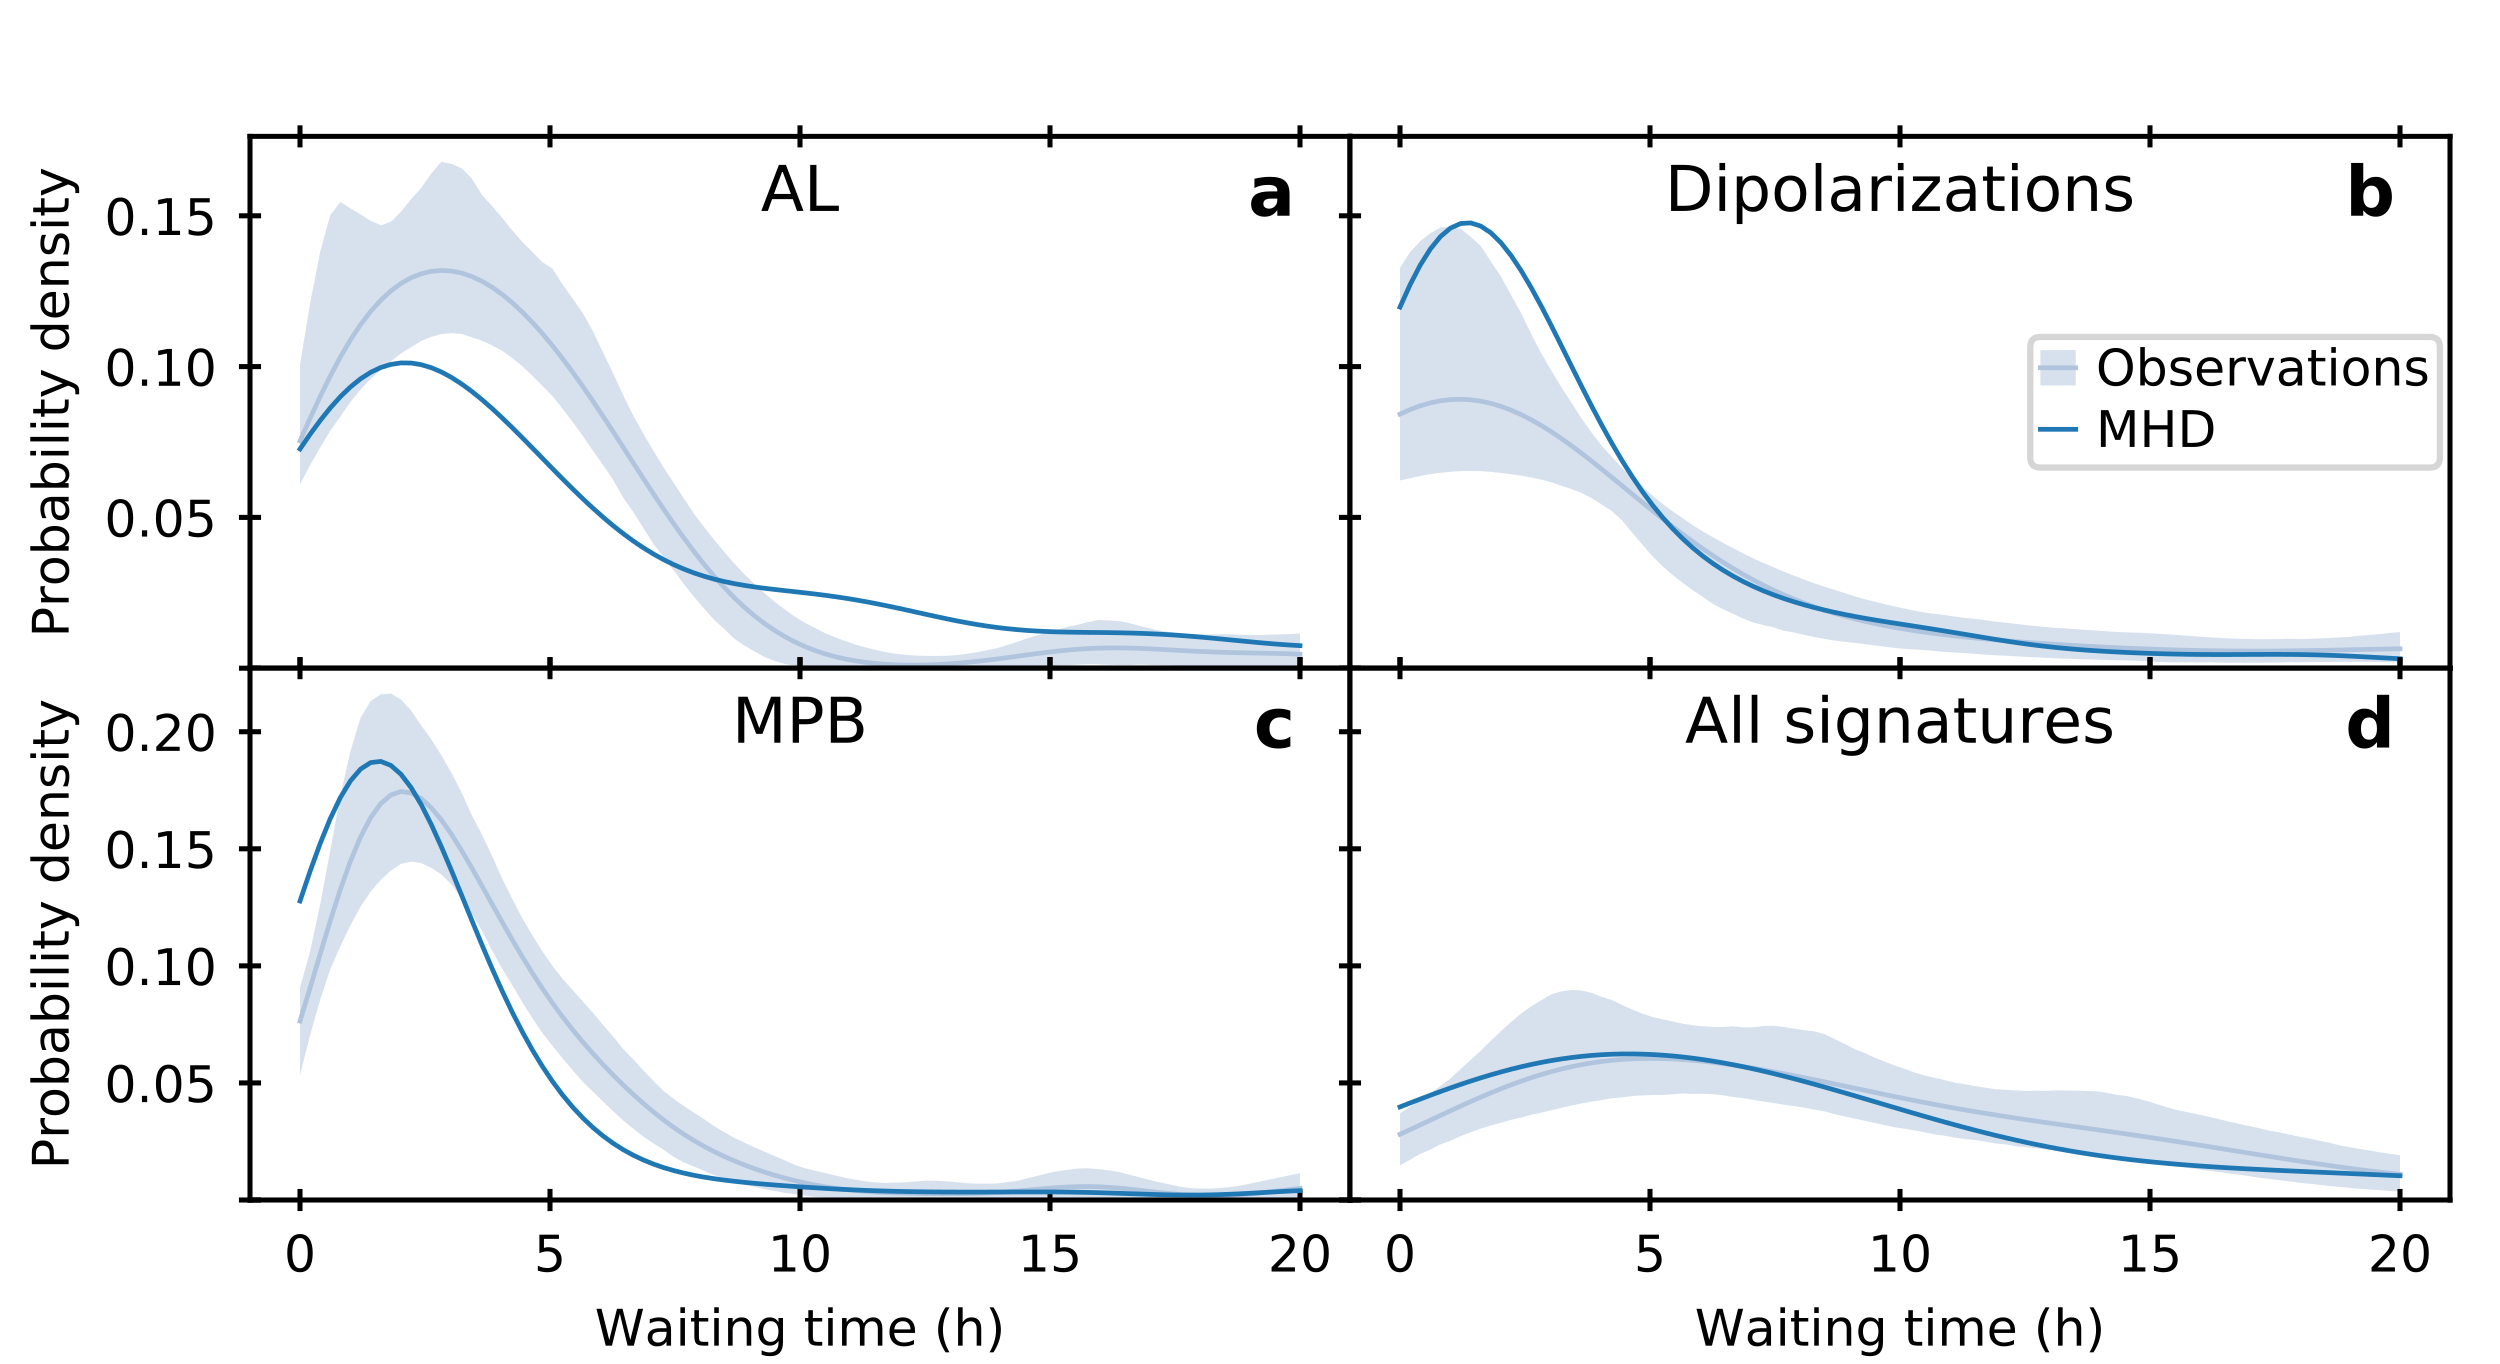 <?xml version="1.0" encoding="utf-8" standalone="no"?>
<!DOCTYPE svg PUBLIC "-//W3C//DTD SVG 1.1//EN"
  "http://www.w3.org/Graphics/SVG/1.1/DTD/svg11.dtd">
<!-- Created with matplotlib (http://matplotlib.org/) -->
<svg height="216pt" version="1.1" viewBox="0 0 396 216" width="396pt" xmlns="http://www.w3.org/2000/svg" xmlns:xlink="http://www.w3.org/1999/xlink">
 <defs>
  <style type="text/css">
*{stroke-linecap:butt;stroke-linejoin:round;}
  </style>
 </defs>
 <g id="figure_1">
  <g id="patch_1">
   <path d="M 0 216 
L 396 216 
L 396 0 
L 0 0 
z
" style="fill:#ffffff;"/>
  </g>
  <g id="axes_1">
   <g id="patch_2">
    <path d="M 39.6 105.84 
L 213.84 105.84 
L 213.84 21.6 
L 39.6 21.6 
z
" style="fill:#ffffff;"/>
   </g>
   <g id="PolyCollection_1">
    <path clip-path="url(#pc3155f11ee)" d="M 47.52 57.75 
L 47.52 76.752 
L 49.12 73.68 
L 50.72 70.901 
L 52.32 68.216 
L 53.92 65.977 
L 55.52 63.651 
L 57.12 61.723 
L 58.72 60.005 
L 60.32 58.619 
L 61.92 57.235 
L 63.52 55.989 
L 65.12 54.977 
L 66.72 54.002 
L 68.32 53.351 
L 69.92 52.917 
L 71.52 52.767 
L 73.12 52.903 
L 74.72 53.43 
L 76.32 53.955 
L 77.92 54.697 
L 79.52 55.565 
L 81.12 56.707 
L 82.72 57.982 
L 84.32 59.539 
L 85.92 61.14 
L 87.52 62.76 
L 89.12 64.758 
L 90.72 66.867 
L 92.32 69.05 
L 93.92 71.417 
L 95.52 73.634 
L 97.12 76.014 
L 98.72 78.844 
L 100.32 81.117 
L 101.92 83.668 
L 103.52 86.172 
L 105.12 88.283 
L 106.72 90.339 
L 108.32 92.534 
L 109.92 94.521 
L 111.52 96.398 
L 113.12 98.202 
L 114.72 99.609 
L 116.32 101.197 
L 117.92 102.254 
L 119.52 103.204 
L 121.12 104.076 
L 122.72 104.704 
L 124.32 105.177 
L 125.92 105.439 
L 127.52 105.642 
L 129.12 105.75 
L 130.72 105.799 
L 132.32 105.823 
L 133.92 105.833 
L 135.52 105.838 
L 137.12 105.839 
L 138.72 105.84 
L 140.32 105.84 
L 141.92 105.84 
L 143.52 105.84 
L 145.12 105.84 
L 146.72 105.84 
L 148.32 105.84 
L 149.92 105.84 
L 151.52 105.839 
L 153.12 105.838 
L 154.72 105.836 
L 156.32 105.832 
L 157.92 105.824 
L 159.52 105.81 
L 161.12 105.784 
L 162.72 105.737 
L 164.32 105.673 
L 165.92 105.577 
L 167.52 105.474 
L 169.12 105.373 
L 170.72 105.278 
L 172.32 105.189 
L 173.92 105.218 
L 175.52 105.303 
L 177.12 105.339 
L 178.72 105.358 
L 180.32 105.271 
L 181.92 105.309 
L 183.52 105.388 
L 185.12 105.428 
L 186.72 105.529 
L 188.32 105.601 
L 189.92 105.64 
L 191.52 105.663 
L 193.12 105.703 
L 194.72 105.686 
L 196.32 105.694 
L 197.92 105.638 
L 199.52 105.619 
L 201.12 105.624 
L 202.72 105.589 
L 204.32 105.661 
L 205.92 105.728 
L 205.92 100.333 
L 205.92 100.333 
L 204.32 100.437 
L 202.72 100.484 
L 201.12 100.535 
L 199.52 100.579 
L 197.92 100.587 
L 196.32 100.538 
L 194.72 100.463 
L 193.12 100.474 
L 191.52 100.494 
L 189.92 100.486 
L 188.32 100.424 
L 186.72 100.316 
L 185.12 100.084 
L 183.52 99.868 
L 181.92 99.491 
L 180.32 99.091 
L 178.72 98.65 
L 177.12 98.359 
L 175.52 98.257 
L 173.92 98.213 
L 172.32 98.531 
L 170.72 98.956 
L 169.12 99.264 
L 167.52 99.753 
L 165.92 100.198 
L 164.32 100.613 
L 162.72 101.115 
L 161.12 101.675 
L 159.52 102.186 
L 157.92 102.685 
L 156.32 102.996 
L 154.72 103.313 
L 153.12 103.56 
L 151.52 103.763 
L 149.92 103.867 
L 148.32 103.9 
L 146.72 103.888 
L 145.12 103.849 
L 143.52 103.725 
L 141.92 103.559 
L 140.32 103.315 
L 138.72 102.939 
L 137.12 102.56 
L 135.52 102.107 
L 133.92 101.564 
L 132.32 100.96 
L 130.72 100.296 
L 129.12 99.488 
L 127.52 98.654 
L 125.92 97.685 
L 124.32 96.544 
L 122.72 95.337 
L 121.12 93.984 
L 119.52 92.535 
L 117.92 90.959 
L 116.32 89.266 
L 114.72 87.417 
L 113.12 85.502 
L 111.52 83.478 
L 109.92 81.358 
L 108.32 78.936 
L 106.72 76.511 
L 105.12 74.049 
L 103.52 71.439 
L 101.92 68.718 
L 100.32 65.851 
L 98.72 62.605 
L 97.12 59.16 
L 95.52 55.819 
L 93.92 52.469 
L 92.32 49.607 
L 90.72 47.313 
L 89.12 45.06 
L 87.52 42.554 
L 85.92 41.542 
L 84.32 39.911 
L 82.72 38.303 
L 81.12 36.452 
L 79.52 34.485 
L 77.92 32.61 
L 76.32 30.848 
L 74.72 28.255 
L 73.12 26.653 
L 71.52 25.961 
L 69.92 25.611 
L 68.32 27.464 
L 66.72 29.762 
L 65.12 31.548 
L 63.52 33.537 
L 61.92 35.136 
L 60.32 35.689 
L 58.72 34.978 
L 57.12 33.96 
L 55.52 33.011 
L 53.92 31.983 
L 52.32 34.053 
L 50.72 39.842 
L 49.12 48.052 
L 47.52 57.75 
z
" style="fill:#b0c4de;fill-opacity:0.5;"/>
   </g>
   <g id="PolyCollection_2"/>
   <g id="matplotlib.axis_1">
    <g id="xtick_1">
     <g id="line2d_1">
      <defs>
       <path d="M 0 1.75 
L 0 -1.75 
" id="m36e7c232e7" style="stroke:#000000;stroke-width:0.8;"/>
      </defs>
      <g>
       <use style="stroke:#000000;stroke-width:0.8;" x="47.52" xlink:href="#m36e7c232e7" y="105.84"/>
      </g>
     </g>
     <g id="line2d_2">
      <g>
       <use style="stroke:#000000;stroke-width:0.8;" x="47.52" xlink:href="#m36e7c232e7" y="21.6"/>
      </g>
     </g>
    </g>
    <g id="xtick_2">
     <g id="line2d_3">
      <g>
       <use style="stroke:#000000;stroke-width:0.8;" x="87.12" xlink:href="#m36e7c232e7" y="105.84"/>
      </g>
     </g>
     <g id="line2d_4">
      <g>
       <use style="stroke:#000000;stroke-width:0.8;" x="87.12" xlink:href="#m36e7c232e7" y="21.6"/>
      </g>
     </g>
    </g>
    <g id="xtick_3">
     <g id="line2d_5">
      <g>
       <use style="stroke:#000000;stroke-width:0.8;" x="126.72" xlink:href="#m36e7c232e7" y="105.84"/>
      </g>
     </g>
     <g id="line2d_6">
      <g>
       <use style="stroke:#000000;stroke-width:0.8;" x="126.72" xlink:href="#m36e7c232e7" y="21.6"/>
      </g>
     </g>
    </g>
    <g id="xtick_4">
     <g id="line2d_7">
      <g>
       <use style="stroke:#000000;stroke-width:0.8;" x="166.32" xlink:href="#m36e7c232e7" y="105.84"/>
      </g>
     </g>
     <g id="line2d_8">
      <g>
       <use style="stroke:#000000;stroke-width:0.8;" x="166.32" xlink:href="#m36e7c232e7" y="21.6"/>
      </g>
     </g>
    </g>
    <g id="xtick_5">
     <g id="line2d_9">
      <g>
       <use style="stroke:#000000;stroke-width:0.8;" x="205.92" xlink:href="#m36e7c232e7" y="105.84"/>
      </g>
     </g>
     <g id="line2d_10">
      <g>
       <use style="stroke:#000000;stroke-width:0.8;" x="205.92" xlink:href="#m36e7c232e7" y="21.6"/>
      </g>
     </g>
    </g>
   </g>
   <g id="matplotlib.axis_2">
    <g id="ytick_1">
     <g id="line2d_11">
      <defs>
       <path d="M 1.75 0 
L -1.75 -0 
" id="m912ab654b1" style="stroke:#000000;stroke-width:0.8;"/>
      </defs>
      <g>
       <use style="stroke:#000000;stroke-width:0.8;" x="39.6" xlink:href="#m912ab654b1" y="105.84"/>
      </g>
     </g>
    </g>
    <g id="ytick_2">
     <g id="line2d_12">
      <g>
       <use style="stroke:#000000;stroke-width:0.8;" x="39.6" xlink:href="#m912ab654b1" y="81.955"/>
      </g>
     </g>
     <g id="text_1">
      <!-- 0.05 -->
      <defs>
       <path d="M 31.781 66.406 
Q 24.172 66.406 20.328 58.906 
Q 16.5 51.422 16.5 36.375 
Q 16.5 21.391 20.328 13.891 
Q 24.172 6.391 31.781 6.391 
Q 39.453 6.391 43.281 13.891 
Q 47.125 21.391 47.125 36.375 
Q 47.125 51.422 43.281 58.906 
Q 39.453 66.406 31.781 66.406 
z
M 31.781 74.219 
Q 44.047 74.219 50.516 64.516 
Q 56.984 54.828 56.984 36.375 
Q 56.984 17.969 50.516 8.266 
Q 44.047 -1.422 31.781 -1.422 
Q 19.531 -1.422 13.062 8.266 
Q 6.594 17.969 6.594 36.375 
Q 6.594 54.828 13.062 64.516 
Q 19.531 74.219 31.781 74.219 
z
" id="DejaVuSans-30"/>
       <path d="M 10.688 12.406 
L 21 12.406 
L 21 0 
L 10.688 0 
z
" id="DejaVuSans-2e"/>
       <path d="M 10.797 72.906 
L 49.516 72.906 
L 49.516 64.594 
L 19.828 64.594 
L 19.828 46.734 
Q 21.969 47.469 24.109 47.828 
Q 26.266 48.188 28.422 48.188 
Q 40.625 48.188 47.75 41.5 
Q 54.891 34.812 54.891 23.391 
Q 54.891 11.625 47.562 5.094 
Q 40.234 -1.422 26.906 -1.422 
Q 22.312 -1.422 17.547 -0.641 
Q 12.797 0.141 7.719 1.703 
L 7.719 11.625 
Q 12.109 9.234 16.797 8.062 
Q 21.484 6.891 26.703 6.891 
Q 35.156 6.891 40.078 11.328 
Q 45.016 15.766 45.016 23.391 
Q 45.016 31 40.078 35.438 
Q 35.156 39.891 26.703 39.891 
Q 22.75 39.891 18.812 39.016 
Q 14.891 38.141 10.797 36.281 
z
" id="DejaVuSans-35"/>
      </defs>
      <g transform="translate(16.538 84.994)scale(0.08 -0.08)">
       <use xlink:href="#DejaVuSans-30"/>
       <use x="63.623" xlink:href="#DejaVuSans-2e"/>
       <use x="95.41" xlink:href="#DejaVuSans-30"/>
       <use x="159.033" xlink:href="#DejaVuSans-35"/>
      </g>
     </g>
    </g>
    <g id="ytick_3">
     <g id="line2d_13">
      <g>
       <use style="stroke:#000000;stroke-width:0.8;" x="39.6" xlink:href="#m912ab654b1" y="58.069"/>
      </g>
     </g>
     <g id="text_2">
      <!-- 0.10 -->
      <defs>
       <path d="M 12.406 8.297 
L 28.516 8.297 
L 28.516 63.922 
L 10.984 60.406 
L 10.984 69.391 
L 28.422 72.906 
L 38.281 72.906 
L 38.281 8.297 
L 54.391 8.297 
L 54.391 0 
L 12.406 0 
z
" id="DejaVuSans-31"/>
      </defs>
      <g transform="translate(16.538 61.108)scale(0.08 -0.08)">
       <use xlink:href="#DejaVuSans-30"/>
       <use x="63.623" xlink:href="#DejaVuSans-2e"/>
       <use x="95.41" xlink:href="#DejaVuSans-31"/>
       <use x="159.033" xlink:href="#DejaVuSans-30"/>
      </g>
     </g>
    </g>
    <g id="ytick_4">
     <g id="line2d_14">
      <g>
       <use style="stroke:#000000;stroke-width:0.8;" x="39.6" xlink:href="#m912ab654b1" y="34.184"/>
      </g>
     </g>
     <g id="text_3">
      <!-- 0.15 -->
      <g transform="translate(16.538 37.223)scale(0.08 -0.08)">
       <use xlink:href="#DejaVuSans-30"/>
       <use x="63.623" xlink:href="#DejaVuSans-2e"/>
       <use x="95.41" xlink:href="#DejaVuSans-31"/>
       <use x="159.033" xlink:href="#DejaVuSans-35"/>
      </g>
     </g>
    </g>
    <g id="text_4">
     <!-- Probability density -->
     <defs>
      <path d="M 19.672 64.797 
L 19.672 37.406 
L 32.078 37.406 
Q 38.969 37.406 42.719 40.969 
Q 46.484 44.531 46.484 51.125 
Q 46.484 57.672 42.719 61.234 
Q 38.969 64.797 32.078 64.797 
z
M 9.812 72.906 
L 32.078 72.906 
Q 44.344 72.906 50.609 67.359 
Q 56.891 61.812 56.891 51.125 
Q 56.891 40.328 50.609 34.812 
Q 44.344 29.297 32.078 29.297 
L 19.672 29.297 
L 19.672 0 
L 9.812 0 
z
" id="DejaVuSans-50"/>
      <path d="M 41.109 46.297 
Q 39.594 47.172 37.812 47.578 
Q 36.031 48 33.891 48 
Q 26.266 48 22.188 43.047 
Q 18.109 38.094 18.109 28.812 
L 18.109 0 
L 9.078 0 
L 9.078 54.688 
L 18.109 54.688 
L 18.109 46.188 
Q 20.953 51.172 25.484 53.578 
Q 30.031 56 36.531 56 
Q 37.453 56 38.578 55.875 
Q 39.703 55.766 41.062 55.516 
z
" id="DejaVuSans-72"/>
      <path d="M 30.609 48.391 
Q 23.391 48.391 19.188 42.75 
Q 14.984 37.109 14.984 27.297 
Q 14.984 17.484 19.156 11.844 
Q 23.344 6.203 30.609 6.203 
Q 37.797 6.203 41.984 11.859 
Q 46.188 17.531 46.188 27.297 
Q 46.188 37.016 41.984 42.703 
Q 37.797 48.391 30.609 48.391 
z
M 30.609 56 
Q 42.328 56 49.016 48.375 
Q 55.719 40.766 55.719 27.297 
Q 55.719 13.875 49.016 6.219 
Q 42.328 -1.422 30.609 -1.422 
Q 18.844 -1.422 12.172 6.219 
Q 5.516 13.875 5.516 27.297 
Q 5.516 40.766 12.172 48.375 
Q 18.844 56 30.609 56 
z
" id="DejaVuSans-6f"/>
      <path d="M 48.688 27.297 
Q 48.688 37.203 44.609 42.844 
Q 40.531 48.484 33.406 48.484 
Q 26.266 48.484 22.188 42.844 
Q 18.109 37.203 18.109 27.297 
Q 18.109 17.391 22.188 11.75 
Q 26.266 6.109 33.406 6.109 
Q 40.531 6.109 44.609 11.75 
Q 48.688 17.391 48.688 27.297 
z
M 18.109 46.391 
Q 20.953 51.266 25.266 53.625 
Q 29.594 56 35.594 56 
Q 45.562 56 51.781 48.094 
Q 58.016 40.188 58.016 27.297 
Q 58.016 14.406 51.781 6.484 
Q 45.562 -1.422 35.594 -1.422 
Q 29.594 -1.422 25.266 0.953 
Q 20.953 3.328 18.109 8.203 
L 18.109 0 
L 9.078 0 
L 9.078 75.984 
L 18.109 75.984 
z
" id="DejaVuSans-62"/>
      <path d="M 34.281 27.484 
Q 23.391 27.484 19.188 25 
Q 14.984 22.516 14.984 16.5 
Q 14.984 11.719 18.141 8.906 
Q 21.297 6.109 26.703 6.109 
Q 34.188 6.109 38.703 11.406 
Q 43.219 16.703 43.219 25.484 
L 43.219 27.484 
z
M 52.203 31.203 
L 52.203 0 
L 43.219 0 
L 43.219 8.297 
Q 40.141 3.328 35.547 0.953 
Q 30.953 -1.422 24.312 -1.422 
Q 15.922 -1.422 10.953 3.297 
Q 6 8.016 6 15.922 
Q 6 25.141 12.172 29.828 
Q 18.359 34.516 30.609 34.516 
L 43.219 34.516 
L 43.219 35.406 
Q 43.219 41.609 39.141 45 
Q 35.062 48.391 27.688 48.391 
Q 23 48.391 18.547 47.266 
Q 14.109 46.141 10.016 43.891 
L 10.016 52.203 
Q 14.938 54.109 19.578 55.047 
Q 24.219 56 28.609 56 
Q 40.484 56 46.344 49.844 
Q 52.203 43.703 52.203 31.203 
z
" id="DejaVuSans-61"/>
      <path d="M 9.422 54.688 
L 18.406 54.688 
L 18.406 0 
L 9.422 0 
z
M 9.422 75.984 
L 18.406 75.984 
L 18.406 64.594 
L 9.422 64.594 
z
" id="DejaVuSans-69"/>
      <path d="M 9.422 75.984 
L 18.406 75.984 
L 18.406 0 
L 9.422 0 
z
" id="DejaVuSans-6c"/>
      <path d="M 18.312 70.219 
L 18.312 54.688 
L 36.812 54.688 
L 36.812 47.703 
L 18.312 47.703 
L 18.312 18.016 
Q 18.312 11.328 20.141 9.422 
Q 21.969 7.516 27.594 7.516 
L 36.812 7.516 
L 36.812 0 
L 27.594 0 
Q 17.188 0 13.234 3.875 
Q 9.281 7.766 9.281 18.016 
L 9.281 47.703 
L 2.688 47.703 
L 2.688 54.688 
L 9.281 54.688 
L 9.281 70.219 
z
" id="DejaVuSans-74"/>
      <path d="M 32.172 -5.078 
Q 28.375 -14.844 24.75 -17.812 
Q 21.141 -20.797 15.094 -20.797 
L 7.906 -20.797 
L 7.906 -13.281 
L 13.188 -13.281 
Q 16.891 -13.281 18.938 -11.516 
Q 21 -9.766 23.484 -3.219 
L 25.094 0.875 
L 2.984 54.688 
L 12.5 54.688 
L 29.594 11.922 
L 46.688 54.688 
L 56.203 54.688 
z
" id="DejaVuSans-79"/>
      <path id="DejaVuSans-20"/>
      <path d="M 45.406 46.391 
L 45.406 75.984 
L 54.391 75.984 
L 54.391 0 
L 45.406 0 
L 45.406 8.203 
Q 42.578 3.328 38.25 0.953 
Q 33.938 -1.422 27.875 -1.422 
Q 17.969 -1.422 11.734 6.484 
Q 5.516 14.406 5.516 27.297 
Q 5.516 40.188 11.734 48.094 
Q 17.969 56 27.875 56 
Q 33.938 56 38.25 53.625 
Q 42.578 51.266 45.406 46.391 
z
M 14.797 27.297 
Q 14.797 17.391 18.875 11.75 
Q 22.953 6.109 30.078 6.109 
Q 37.203 6.109 41.297 11.75 
Q 45.406 17.391 45.406 27.297 
Q 45.406 37.203 41.297 42.844 
Q 37.203 48.484 30.078 48.484 
Q 22.953 48.484 18.875 42.844 
Q 14.797 37.203 14.797 27.297 
z
" id="DejaVuSans-64"/>
      <path d="M 56.203 29.594 
L 56.203 25.203 
L 14.891 25.203 
Q 15.484 15.922 20.484 11.062 
Q 25.484 6.203 34.422 6.203 
Q 39.594 6.203 44.453 7.469 
Q 49.312 8.734 54.109 11.281 
L 54.109 2.781 
Q 49.266 0.734 44.188 -0.344 
Q 39.109 -1.422 33.891 -1.422 
Q 20.797 -1.422 13.156 6.188 
Q 5.516 13.812 5.516 26.812 
Q 5.516 40.234 12.766 48.109 
Q 20.016 56 32.328 56 
Q 43.359 56 49.781 48.891 
Q 56.203 41.797 56.203 29.594 
z
M 47.219 32.234 
Q 47.125 39.594 43.094 43.984 
Q 39.062 48.391 32.422 48.391 
Q 24.906 48.391 20.391 44.141 
Q 15.875 39.891 15.188 32.172 
z
" id="DejaVuSans-65"/>
      <path d="M 54.891 33.016 
L 54.891 0 
L 45.906 0 
L 45.906 32.719 
Q 45.906 40.484 42.875 44.328 
Q 39.844 48.188 33.797 48.188 
Q 26.516 48.188 22.312 43.547 
Q 18.109 38.922 18.109 30.906 
L 18.109 0 
L 9.078 0 
L 9.078 54.688 
L 18.109 54.688 
L 18.109 46.188 
Q 21.344 51.125 25.703 53.562 
Q 30.078 56 35.797 56 
Q 45.219 56 50.047 50.172 
Q 54.891 44.344 54.891 33.016 
z
" id="DejaVuSans-6e"/>
      <path d="M 44.281 53.078 
L 44.281 44.578 
Q 40.484 46.531 36.375 47.5 
Q 32.281 48.484 27.875 48.484 
Q 21.188 48.484 17.844 46.438 
Q 14.5 44.391 14.5 40.281 
Q 14.5 37.156 16.891 35.375 
Q 19.281 33.594 26.516 31.984 
L 29.594 31.297 
Q 39.156 29.25 43.188 25.516 
Q 47.219 21.781 47.219 15.094 
Q 47.219 7.469 41.188 3.016 
Q 35.156 -1.422 24.609 -1.422 
Q 20.219 -1.422 15.453 -0.562 
Q 10.688 0.297 5.422 2 
L 5.422 11.281 
Q 10.406 8.688 15.234 7.391 
Q 20.062 6.109 24.812 6.109 
Q 31.156 6.109 34.562 8.281 
Q 37.984 10.453 37.984 14.406 
Q 37.984 18.062 35.516 20.016 
Q 33.062 21.969 24.703 23.781 
L 21.578 24.516 
Q 13.234 26.266 9.516 29.906 
Q 5.812 33.547 5.812 39.891 
Q 5.812 47.609 11.281 51.797 
Q 16.75 56 26.812 56 
Q 31.781 56 36.172 55.266 
Q 40.578 54.547 44.281 53.078 
z
" id="DejaVuSans-73"/>
     </defs>
     <g transform="translate(10.874 100.959)rotate(-90)scale(0.08 -0.08)">
      <use xlink:href="#DejaVuSans-50"/>
      <use x="60.287" xlink:href="#DejaVuSans-72"/>
      <use x="101.369" xlink:href="#DejaVuSans-6f"/>
      <use x="162.551" xlink:href="#DejaVuSans-62"/>
      <use x="226.027" xlink:href="#DejaVuSans-61"/>
      <use x="287.307" xlink:href="#DejaVuSans-62"/>
      <use x="350.783" xlink:href="#DejaVuSans-69"/>
      <use x="378.566" xlink:href="#DejaVuSans-6c"/>
      <use x="406.35" xlink:href="#DejaVuSans-69"/>
      <use x="434.133" xlink:href="#DejaVuSans-74"/>
      <use x="473.342" xlink:href="#DejaVuSans-79"/>
      <use x="532.521" xlink:href="#DejaVuSans-20"/>
      <use x="564.309" xlink:href="#DejaVuSans-64"/>
      <use x="627.785" xlink:href="#DejaVuSans-65"/>
      <use x="689.309" xlink:href="#DejaVuSans-6e"/>
      <use x="752.688" xlink:href="#DejaVuSans-73"/>
      <use x="804.787" xlink:href="#DejaVuSans-69"/>
      <use x="832.57" xlink:href="#DejaVuSans-74"/>
      <use x="871.779" xlink:href="#DejaVuSans-79"/>
     </g>
    </g>
   </g>
   <g id="line2d_15">
    <path clip-path="url(#pc3155f11ee)" d="M 47.52 69.864 
L 49.12 66.258 
L 50.72 62.797 
L 52.32 59.542 
L 53.92 56.54 
L 55.52 53.825 
L 57.12 51.417 
L 58.72 49.324 
L 60.32 47.547 
L 61.92 46.075 
L 63.52 44.896 
L 65.12 43.997 
L 66.72 43.363 
L 68.32 42.981 
L 69.92 42.842 
L 71.52 42.936 
L 73.12 43.254 
L 74.72 43.79 
L 76.32 44.535 
L 77.92 45.481 
L 79.52 46.616 
L 81.12 47.932 
L 82.72 49.418 
L 84.32 51.06 
L 85.92 52.849 
L 87.52 54.772 
L 89.12 56.816 
L 90.72 58.969 
L 92.32 61.219 
L 93.92 63.549 
L 95.52 65.944 
L 97.12 68.386 
L 98.72 70.858 
L 100.32 73.34 
L 101.92 75.812 
L 103.52 78.253 
L 105.12 80.645 
L 106.72 82.969 
L 108.32 85.209 
L 109.92 87.348 
L 111.52 89.376 
L 113.12 91.281 
L 114.72 93.055 
L 116.32 94.695 
L 117.92 96.196 
L 119.52 97.559 
L 121.12 98.785 
L 122.72 99.879 
L 124.32 100.845 
L 125.92 101.69 
L 127.52 102.422 
L 129.12 103.049 
L 130.72 103.581 
L 132.32 104.025 
L 133.92 104.391 
L 135.52 104.686 
L 137.12 104.919 
L 138.72 105.097 
L 140.32 105.225 
L 141.92 105.308 
L 143.52 105.352 
L 145.12 105.359 
L 146.72 105.331 
L 148.32 105.273 
L 149.92 105.185 
L 151.52 105.069 
L 153.12 104.928 
L 154.72 104.765 
L 156.32 104.581 
L 157.92 104.381 
L 159.52 104.17 
L 161.12 103.952 
L 162.72 103.733 
L 164.32 103.52 
L 165.92 103.318 
L 167.52 103.134 
L 169.12 102.973 
L 170.72 102.84 
L 172.32 102.737 
L 173.92 102.667 
L 175.52 102.631 
L 177.12 102.625 
L 178.72 102.649 
L 180.32 102.697 
L 181.92 102.764 
L 183.52 102.844 
L 185.12 102.931 
L 186.72 103.02 
L 188.32 103.105 
L 189.92 103.183 
L 191.52 103.251 
L 193.12 103.309 
L 194.72 103.355 
L 196.32 103.393 
L 197.92 103.424 
L 199.52 103.453 
L 201.12 103.483 
L 202.72 103.519 
L 204.32 103.564 
L 205.92 103.622 
" style="fill:none;stroke:#b0c4de;stroke-linecap:square;stroke-width:0.75;"/>
   </g>
   <g id="line2d_16">
    <path clip-path="url(#pc3155f11ee)" d="M 47.52 71.119 
L 49.12 68.785 
L 50.72 66.605 
L 52.32 64.61 
L 53.92 62.83 
L 55.52 61.286 
L 57.12 59.995 
L 58.72 58.968 
L 60.32 58.209 
L 61.92 57.717 
L 63.52 57.486 
L 65.12 57.506 
L 66.72 57.764 
L 68.32 58.243 
L 69.92 58.924 
L 71.52 59.79 
L 73.12 60.819 
L 74.72 61.992 
L 76.32 63.288 
L 77.92 64.689 
L 79.52 66.174 
L 81.12 67.725 
L 82.72 69.325 
L 84.32 70.954 
L 85.92 72.598 
L 87.52 74.24 
L 89.12 75.864 
L 90.72 77.457 
L 92.32 79.005 
L 93.92 80.497 
L 95.52 81.92 
L 97.12 83.268 
L 98.72 84.531 
L 100.32 85.704 
L 101.92 86.782 
L 103.52 87.765 
L 105.12 88.651 
L 106.72 89.441 
L 108.32 90.139 
L 109.92 90.75 
L 111.52 91.278 
L 113.12 91.732 
L 114.72 92.119 
L 116.32 92.449 
L 117.92 92.729 
L 119.52 92.971 
L 121.12 93.183 
L 122.72 93.374 
L 124.32 93.554 
L 125.92 93.729 
L 127.52 93.908 
L 129.12 94.095 
L 130.72 94.297 
L 132.32 94.516 
L 133.92 94.756 
L 135.52 95.017 
L 137.12 95.301 
L 138.72 95.605 
L 140.32 95.927 
L 141.92 96.264 
L 143.52 96.612 
L 145.12 96.966 
L 146.72 97.321 
L 148.32 97.672 
L 149.92 98.011 
L 151.52 98.336 
L 153.12 98.639 
L 154.72 98.918 
L 156.32 99.169 
L 157.92 99.389 
L 159.52 99.578 
L 161.12 99.736 
L 162.72 99.864 
L 164.32 99.963 
L 165.92 100.038 
L 167.52 100.092 
L 169.12 100.129 
L 170.72 100.154 
L 172.32 100.172 
L 173.92 100.188 
L 175.52 100.206 
L 177.12 100.231 
L 178.72 100.264 
L 180.32 100.31 
L 181.92 100.37 
L 183.52 100.445 
L 185.12 100.535 
L 186.72 100.641 
L 188.32 100.761 
L 189.92 100.894 
L 191.52 101.036 
L 193.12 101.187 
L 194.72 101.341 
L 196.32 101.497 
L 197.92 101.651 
L 199.52 101.799 
L 201.12 101.938 
L 202.72 102.065 
L 204.32 102.177 
L 205.92 102.27 
" style="fill:none;stroke:#1f77b4;stroke-linecap:square;stroke-width:0.75;"/>
   </g>
   <g id="patch_3">
    <path d="M 39.6 105.84 
L 39.6 21.6 
" style="fill:none;stroke:#000000;stroke-linecap:square;stroke-linejoin:miter;stroke-width:0.8;"/>
   </g>
   <g id="patch_4">
    <path d="M 213.84 105.84 
L 213.84 21.6 
" style="fill:none;stroke:#000000;stroke-linecap:square;stroke-linejoin:miter;stroke-width:0.8;"/>
   </g>
   <g id="patch_5">
    <path d="M 39.6 105.84 
L 213.84 105.84 
" style="fill:none;stroke:#000000;stroke-linecap:square;stroke-linejoin:miter;stroke-width:0.8;"/>
   </g>
   <g id="patch_6">
    <path d="M 39.6 21.6 
L 213.84 21.6 
" style="fill:none;stroke:#000000;stroke-linecap:square;stroke-linejoin:miter;stroke-width:0.8;"/>
   </g>
   <g id="text_5">
    <!-- a -->
    <defs>
     <path d="M 32.906 24.609 
Q 27.438 24.609 24.672 22.75 
Q 21.922 20.906 21.922 17.281 
Q 21.922 13.969 24.141 12.078 
Q 26.375 10.203 30.328 10.203 
Q 35.25 10.203 38.625 13.734 
Q 42 17.281 42 22.609 
L 42 24.609 
z
M 59.625 31.203 
L 59.625 0 
L 42 0 
L 42 8.109 
Q 38.484 3.125 34.078 0.844 
Q 29.688 -1.422 23.391 -1.422 
Q 14.891 -1.422 9.594 3.531 
Q 4.297 8.5 4.297 16.406 
Q 4.297 26.031 10.906 30.516 
Q 17.531 35.016 31.688 35.016 
L 42 35.016 
L 42 36.375 
Q 42 40.531 38.719 42.453 
Q 35.453 44.391 28.516 44.391 
Q 22.906 44.391 18.062 43.266 
Q 13.234 42.141 9.078 39.891 
L 9.078 53.219 
Q 14.703 54.594 20.359 55.297 
Q 26.031 56 31.688 56 
Q 46.484 56 53.047 50.172 
Q 59.625 44.344 59.625 31.203 
z
" id="DejaVuSans-Bold-61"/>
    </defs>
    <g transform="translate(197.705 34.17)scale(0.11 -0.11)">
     <use xlink:href="#DejaVuSans-Bold-61"/>
    </g>
   </g>
   <g id="text_6">
    <!-- AL -->
    <defs>
     <path d="M 34.188 63.188 
L 20.797 26.906 
L 47.609 26.906 
z
M 28.609 72.906 
L 39.797 72.906 
L 67.578 0 
L 57.328 0 
L 50.688 18.703 
L 17.828 18.703 
L 11.188 0 
L 0.781 0 
z
" id="DejaVuSans-41"/>
     <path d="M 9.812 72.906 
L 19.672 72.906 
L 19.672 8.297 
L 55.172 8.297 
L 55.172 0 
L 9.812 0 
z
" id="DejaVuSans-4c"/>
    </defs>
    <g transform="translate(120.514 33.41)scale(0.1 -0.1)">
     <use xlink:href="#DejaVuSans-41"/>
     <use x="68.408" xlink:href="#DejaVuSans-4c"/>
    </g>
   </g>
  </g>
  <g id="axes_2">
   <g id="patch_7">
    <path d="M 213.84 105.84 
L 388.08 105.84 
L 388.08 21.6 
L 213.84 21.6 
z
" style="fill:#ffffff;"/>
   </g>
   <g id="PolyCollection_3">
    <path clip-path="url(#p474ce68a9e)" d="M 221.76 42.417 
L 221.76 76.101 
L 223.36 75.754 
L 224.96 75.393 
L 226.56 75.112 
L 228.16 74.896 
L 229.76 74.728 
L 231.36 74.624 
L 232.96 74.608 
L 234.56 74.633 
L 236.16 74.747 
L 237.76 74.922 
L 239.36 75.114 
L 240.96 75.348 
L 242.56 75.633 
L 244.16 75.972 
L 245.76 76.403 
L 247.36 76.964 
L 248.96 77.476 
L 250.56 78.1 
L 252.16 78.944 
L 253.76 79.944 
L 255.36 81.005 
L 256.96 82.462 
L 258.56 84.398 
L 260.16 86.282 
L 261.76 88.115 
L 263.36 89.717 
L 264.96 91.102 
L 266.56 92.35 
L 268.16 93.514 
L 269.76 94.57 
L 271.36 95.685 
L 272.96 96.516 
L 274.56 97.254 
L 276.16 97.986 
L 277.76 98.618 
L 279.36 99.023 
L 280.96 99.383 
L 282.56 99.905 
L 284.16 100.189 
L 285.76 100.562 
L 287.36 100.903 
L 288.96 101.195 
L 290.56 101.468 
L 292.16 101.65 
L 293.76 101.847 
L 295.36 102.029 
L 296.96 102.244 
L 298.56 102.424 
L 300.16 102.651 
L 301.76 102.783 
L 303.36 102.885 
L 304.96 102.975 
L 306.56 103.132 
L 308.16 103.278 
L 309.76 103.366 
L 311.36 103.457 
L 312.96 103.583 
L 314.56 103.71 
L 316.16 103.806 
L 317.76 103.863 
L 319.36 103.962 
L 320.96 104.048 
L 322.56 104.117 
L 324.16 104.206 
L 325.76 104.281 
L 327.36 104.344 
L 328.96 104.395 
L 330.56 104.448 
L 332.16 104.499 
L 333.76 104.549 
L 335.36 104.582 
L 336.96 104.618 
L 338.56 104.669 
L 340.16 104.746 
L 341.76 104.847 
L 343.36 104.908 
L 344.96 104.919 
L 346.56 104.922 
L 348.16 104.936 
L 349.76 104.924 
L 351.36 104.935 
L 352.96 104.979 
L 354.56 104.961 
L 356.16 104.981 
L 357.76 104.966 
L 359.36 104.969 
L 360.96 104.939 
L 362.56 104.903 
L 364.16 104.912 
L 365.76 104.887 
L 367.36 104.869 
L 368.96 104.873 
L 370.56 104.847 
L 372.16 104.834 
L 373.76 104.838 
L 375.36 104.843 
L 376.96 104.882 
L 378.56 104.889 
L 380.16 104.885 
L 380.16 100.127 
L 380.16 100.127 
L 378.56 100.247 
L 376.96 100.442 
L 375.36 100.576 
L 373.76 100.685 
L 372.16 100.879 
L 370.56 100.965 
L 368.96 101.05 
L 367.36 101.122 
L 365.76 101.184 
L 364.16 101.221 
L 362.56 101.186 
L 360.96 101.228 
L 359.36 101.236 
L 357.76 101.246 
L 356.16 101.213 
L 354.56 101.186 
L 352.96 101.118 
L 351.36 101.025 
L 349.76 100.94 
L 348.16 100.818 
L 346.56 100.701 
L 344.96 100.588 
L 343.36 100.473 
L 341.76 100.382 
L 340.16 100.285 
L 338.56 100.226 
L 336.96 100.168 
L 335.36 100.111 
L 333.76 99.999 
L 332.16 99.888 
L 330.56 99.796 
L 328.96 99.67 
L 327.36 99.548 
L 325.76 99.456 
L 324.16 99.335 
L 322.56 99.169 
L 320.96 99.017 
L 319.36 98.823 
L 317.76 98.639 
L 316.16 98.471 
L 314.56 98.248 
L 312.96 98.054 
L 311.36 97.879 
L 309.76 97.69 
L 308.16 97.433 
L 306.56 97.247 
L 304.96 97.035 
L 303.36 96.757 
L 301.76 96.418 
L 300.16 96.065 
L 298.56 95.712 
L 296.96 95.325 
L 295.36 94.917 
L 293.76 94.45 
L 292.16 93.929 
L 290.56 93.42 
L 288.96 92.917 
L 287.36 92.387 
L 285.76 91.812 
L 284.16 91.17 
L 282.56 90.565 
L 280.96 89.864 
L 279.36 89.19 
L 277.76 88.463 
L 276.16 87.684 
L 274.56 86.849 
L 272.96 86.01 
L 271.36 85.111 
L 269.76 84.202 
L 268.16 83.208 
L 266.56 82.115 
L 264.96 80.994 
L 263.36 79.828 
L 261.76 78.489 
L 260.16 77.088 
L 258.56 75.746 
L 256.96 74.145 
L 255.36 72.41 
L 253.76 70.637 
L 252.16 68.596 
L 250.56 66.341 
L 248.96 63.855 
L 247.36 61.399 
L 245.76 58.763 
L 244.16 56.011 
L 242.56 52.932 
L 240.96 49.617 
L 239.36 46.74 
L 237.76 43.814 
L 236.16 41.422 
L 234.56 38.973 
L 232.96 37.492 
L 231.36 36.262 
L 229.76 35.909 
L 228.16 36.033 
L 226.56 36.934 
L 224.96 38.204 
L 223.36 39.927 
L 221.76 42.417 
z
" style="fill:#b0c4de;fill-opacity:0.5;"/>
   </g>
   <g id="PolyCollection_4"/>
   <g id="matplotlib.axis_3">
    <g id="xtick_6">
     <g id="line2d_17">
      <g>
       <use style="stroke:#000000;stroke-width:0.8;" x="221.76" xlink:href="#m36e7c232e7" y="105.84"/>
      </g>
     </g>
     <g id="line2d_18">
      <g>
       <use style="stroke:#000000;stroke-width:0.8;" x="221.76" xlink:href="#m36e7c232e7" y="21.6"/>
      </g>
     </g>
    </g>
    <g id="xtick_7">
     <g id="line2d_19">
      <g>
       <use style="stroke:#000000;stroke-width:0.8;" x="261.36" xlink:href="#m36e7c232e7" y="105.84"/>
      </g>
     </g>
     <g id="line2d_20">
      <g>
       <use style="stroke:#000000;stroke-width:0.8;" x="261.36" xlink:href="#m36e7c232e7" y="21.6"/>
      </g>
     </g>
    </g>
    <g id="xtick_8">
     <g id="line2d_21">
      <g>
       <use style="stroke:#000000;stroke-width:0.8;" x="300.96" xlink:href="#m36e7c232e7" y="105.84"/>
      </g>
     </g>
     <g id="line2d_22">
      <g>
       <use style="stroke:#000000;stroke-width:0.8;" x="300.96" xlink:href="#m36e7c232e7" y="21.6"/>
      </g>
     </g>
    </g>
    <g id="xtick_9">
     <g id="line2d_23">
      <g>
       <use style="stroke:#000000;stroke-width:0.8;" x="340.56" xlink:href="#m36e7c232e7" y="105.84"/>
      </g>
     </g>
     <g id="line2d_24">
      <g>
       <use style="stroke:#000000;stroke-width:0.8;" x="340.56" xlink:href="#m36e7c232e7" y="21.6"/>
      </g>
     </g>
    </g>
    <g id="xtick_10">
     <g id="line2d_25">
      <g>
       <use style="stroke:#000000;stroke-width:0.8;" x="380.16" xlink:href="#m36e7c232e7" y="105.84"/>
      </g>
     </g>
     <g id="line2d_26">
      <g>
       <use style="stroke:#000000;stroke-width:0.8;" x="380.16" xlink:href="#m36e7c232e7" y="21.6"/>
      </g>
     </g>
    </g>
   </g>
   <g id="matplotlib.axis_4">
    <g id="ytick_5">
     <g id="line2d_27">
      <g>
       <use style="stroke:#000000;stroke-width:0.8;" x="213.84" xlink:href="#m912ab654b1" y="105.84"/>
      </g>
     </g>
    </g>
    <g id="ytick_6">
     <g id="line2d_28">
      <g>
       <use style="stroke:#000000;stroke-width:0.8;" x="213.84" xlink:href="#m912ab654b1" y="81.955"/>
      </g>
     </g>
    </g>
    <g id="ytick_7">
     <g id="line2d_29">
      <g>
       <use style="stroke:#000000;stroke-width:0.8;" x="213.84" xlink:href="#m912ab654b1" y="58.069"/>
      </g>
     </g>
    </g>
    <g id="ytick_8">
     <g id="line2d_30">
      <g>
       <use style="stroke:#000000;stroke-width:0.8;" x="213.84" xlink:href="#m912ab654b1" y="34.184"/>
      </g>
     </g>
    </g>
   </g>
   <g id="line2d_31">
    <path clip-path="url(#p474ce68a9e)" d="M 221.76 65.602 
L 223.36 64.878 
L 224.96 64.281 
L 226.56 63.816 
L 228.16 63.486 
L 229.76 63.295 
L 231.36 63.241 
L 232.96 63.325 
L 234.56 63.544 
L 236.16 63.895 
L 237.76 64.373 
L 239.36 64.971 
L 240.96 65.683 
L 242.56 66.5 
L 244.16 67.414 
L 245.76 68.414 
L 247.36 69.491 
L 248.96 70.633 
L 250.56 71.831 
L 252.16 73.073 
L 253.76 74.35 
L 255.36 75.65 
L 256.96 76.963 
L 258.56 78.28 
L 260.16 79.592 
L 261.76 80.891 
L 263.36 82.17 
L 264.96 83.421 
L 266.56 84.638 
L 268.16 85.817 
L 269.76 86.952 
L 271.36 88.042 
L 272.96 89.082 
L 274.56 90.071 
L 276.16 91.008 
L 277.76 91.892 
L 279.36 92.722 
L 280.96 93.501 
L 282.56 94.227 
L 284.16 94.904 
L 285.76 95.532 
L 287.36 96.114 
L 288.96 96.651 
L 290.56 97.147 
L 292.16 97.603 
L 293.76 98.023 
L 295.36 98.408 
L 296.96 98.762 
L 298.56 99.087 
L 300.16 99.385 
L 301.76 99.659 
L 303.36 99.911 
L 304.96 100.144 
L 306.56 100.358 
L 308.16 100.557 
L 309.76 100.741 
L 311.36 100.913 
L 312.96 101.073 
L 314.56 101.223 
L 316.16 101.365 
L 317.76 101.498 
L 319.36 101.624 
L 320.96 101.744 
L 322.56 101.858 
L 324.16 101.967 
L 325.76 102.07 
L 327.36 102.169 
L 328.96 102.264 
L 330.56 102.354 
L 332.16 102.44 
L 333.76 102.521 
L 335.36 102.598 
L 336.96 102.671 
L 338.56 102.738 
L 340.16 102.801 
L 341.76 102.859 
L 343.36 102.912 
L 344.96 102.959 
L 346.56 103 
L 348.16 103.036 
L 349.76 103.066 
L 351.36 103.09 
L 352.96 103.108 
L 354.56 103.119 
L 356.16 103.125 
L 357.76 103.125 
L 359.36 103.12 
L 360.96 103.109 
L 362.56 103.093 
L 364.16 103.073 
L 365.76 103.049 
L 367.36 103.021 
L 368.96 102.991 
L 370.56 102.958 
L 372.16 102.925 
L 373.76 102.891 
L 375.36 102.857 
L 376.96 102.825 
L 378.56 102.794 
L 380.16 102.766 
" style="fill:none;stroke:#b0c4de;stroke-linecap:square;stroke-width:0.75;"/>
   </g>
   <g id="line2d_32">
    <path clip-path="url(#p474ce68a9e)" d="M 221.76 48.645 
L 223.36 45.093 
L 224.96 42.005 
L 226.56 39.45 
L 228.16 37.48 
L 229.76 36.128 
L 231.36 35.407 
L 232.96 35.311 
L 234.56 35.817 
L 236.16 36.884 
L 237.76 38.461 
L 239.36 40.486 
L 240.96 42.89 
L 242.56 45.601 
L 244.16 48.544 
L 245.76 51.649 
L 247.36 54.846 
L 248.96 58.074 
L 250.56 61.277 
L 252.16 64.406 
L 253.76 67.423 
L 255.36 70.296 
L 256.96 73.002 
L 258.56 75.528 
L 260.16 77.865 
L 261.76 80.01 
L 263.36 81.969 
L 264.96 83.747 
L 266.56 85.356 
L 268.16 86.805 
L 269.76 88.11 
L 271.36 89.283 
L 272.96 90.337 
L 274.56 91.284 
L 276.16 92.138 
L 277.76 92.907 
L 279.36 93.602 
L 280.96 94.232 
L 282.56 94.804 
L 284.16 95.324 
L 285.76 95.799 
L 287.36 96.232 
L 288.96 96.629 
L 290.56 96.993 
L 292.16 97.329 
L 293.76 97.639 
L 295.36 97.929 
L 296.96 98.202 
L 298.56 98.462 
L 300.16 98.714 
L 301.76 98.962 
L 303.36 99.209 
L 304.96 99.458 
L 306.56 99.711 
L 308.16 99.969 
L 309.76 100.232 
L 311.36 100.498 
L 312.96 100.766 
L 314.56 101.031 
L 316.16 101.291 
L 317.76 101.542 
L 319.36 101.782 
L 320.96 102.006 
L 322.56 102.214 
L 324.16 102.403 
L 325.76 102.575 
L 327.36 102.728 
L 328.96 102.865 
L 330.56 102.986 
L 332.16 103.093 
L 333.76 103.189 
L 335.36 103.275 
L 336.96 103.352 
L 338.56 103.42 
L 340.16 103.481 
L 341.76 103.534 
L 343.36 103.579 
L 344.96 103.616 
L 346.56 103.645 
L 348.16 103.665 
L 349.76 103.677 
L 351.36 103.681 
L 352.96 103.68 
L 354.56 103.674 
L 356.16 103.666 
L 357.76 103.659 
L 359.36 103.654 
L 360.96 103.654 
L 362.56 103.661 
L 364.16 103.678 
L 365.76 103.706 
L 367.36 103.745 
L 368.96 103.795 
L 370.56 103.856 
L 372.16 103.926 
L 373.76 104.004 
L 375.36 104.087 
L 376.96 104.173 
L 378.56 104.259 
L 380.16 104.344 
" style="fill:none;stroke:#1f77b4;stroke-linecap:square;stroke-width:0.75;"/>
   </g>
   <g id="patch_8">
    <path d="M 213.84 105.84 
L 213.84 21.6 
" style="fill:none;stroke:#000000;stroke-linecap:square;stroke-linejoin:miter;stroke-width:0.8;"/>
   </g>
   <g id="patch_9">
    <path d="M 388.08 105.84 
L 388.08 21.6 
" style="fill:none;stroke:#000000;stroke-linecap:square;stroke-linejoin:miter;stroke-width:0.8;"/>
   </g>
   <g id="patch_10">
    <path d="M 213.84 105.84 
L 388.08 105.84 
" style="fill:none;stroke:#000000;stroke-linecap:square;stroke-linejoin:miter;stroke-width:0.8;"/>
   </g>
   <g id="patch_11">
    <path d="M 213.84 21.6 
L 388.08 21.6 
" style="fill:none;stroke:#000000;stroke-linecap:square;stroke-linejoin:miter;stroke-width:0.8;"/>
   </g>
   <g id="text_7">
    <!-- b -->
    <defs>
     <path d="M 37.5 11.281 
Q 43.109 11.281 46.062 15.375 
Q 49.031 19.484 49.031 27.297 
Q 49.031 35.109 46.062 39.203 
Q 43.109 43.312 37.5 43.312 
Q 31.891 43.312 28.875 39.188 
Q 25.875 35.062 25.875 27.297 
Q 25.875 19.531 28.875 15.406 
Q 31.891 11.281 37.5 11.281 
z
M 25.875 46.688 
Q 29.5 51.469 33.891 53.734 
Q 38.281 56 44 56 
Q 54.109 56 60.594 47.969 
Q 67.094 39.938 67.094 27.297 
Q 67.094 14.656 60.594 6.609 
Q 54.109 -1.422 44 -1.422 
Q 38.281 -1.422 33.891 0.844 
Q 29.5 3.125 25.875 7.906 
L 25.875 0 
L 8.406 0 
L 8.406 75.984 
L 25.875 75.984 
z
" id="DejaVuSans-Bold-62"/>
    </defs>
    <g transform="translate(371.494 34.17)scale(0.11 -0.11)">
     <use xlink:href="#DejaVuSans-Bold-62"/>
    </g>
   </g>
   <g id="text_8">
    <!-- Dipolarizations -->
    <defs>
     <path d="M 19.672 64.797 
L 19.672 8.109 
L 31.594 8.109 
Q 46.688 8.109 53.688 14.938 
Q 60.688 21.781 60.688 36.531 
Q 60.688 51.172 53.688 57.984 
Q 46.688 64.797 31.594 64.797 
z
M 9.812 72.906 
L 30.078 72.906 
Q 51.266 72.906 61.172 64.094 
Q 71.094 55.281 71.094 36.531 
Q 71.094 17.672 61.125 8.828 
Q 51.172 0 30.078 0 
L 9.812 0 
z
" id="DejaVuSans-44"/>
     <path d="M 18.109 8.203 
L 18.109 -20.797 
L 9.078 -20.797 
L 9.078 54.688 
L 18.109 54.688 
L 18.109 46.391 
Q 20.953 51.266 25.266 53.625 
Q 29.594 56 35.594 56 
Q 45.562 56 51.781 48.094 
Q 58.016 40.188 58.016 27.297 
Q 58.016 14.406 51.781 6.484 
Q 45.562 -1.422 35.594 -1.422 
Q 29.594 -1.422 25.266 0.953 
Q 20.953 3.328 18.109 8.203 
z
M 48.688 27.297 
Q 48.688 37.203 44.609 42.844 
Q 40.531 48.484 33.406 48.484 
Q 26.266 48.484 22.188 42.844 
Q 18.109 37.203 18.109 27.297 
Q 18.109 17.391 22.188 11.75 
Q 26.266 6.109 33.406 6.109 
Q 40.531 6.109 44.609 11.75 
Q 48.688 17.391 48.688 27.297 
z
" id="DejaVuSans-70"/>
     <path d="M 5.516 54.688 
L 48.188 54.688 
L 48.188 46.484 
L 14.406 7.172 
L 48.188 7.172 
L 48.188 0 
L 4.297 0 
L 4.297 8.203 
L 38.094 47.516 
L 5.516 47.516 
z
" id="DejaVuSans-7a"/>
    </defs>
    <g transform="translate(263.719 33.41)scale(0.1 -0.1)">
     <use xlink:href="#DejaVuSans-44"/>
     <use x="77.002" xlink:href="#DejaVuSans-69"/>
     <use x="104.785" xlink:href="#DejaVuSans-70"/>
     <use x="168.262" xlink:href="#DejaVuSans-6f"/>
     <use x="229.443" xlink:href="#DejaVuSans-6c"/>
     <use x="257.227" xlink:href="#DejaVuSans-61"/>
     <use x="318.506" xlink:href="#DejaVuSans-72"/>
     <use x="359.619" xlink:href="#DejaVuSans-69"/>
     <use x="387.402" xlink:href="#DejaVuSans-7a"/>
     <use x="439.893" xlink:href="#DejaVuSans-61"/>
     <use x="501.172" xlink:href="#DejaVuSans-74"/>
     <use x="540.381" xlink:href="#DejaVuSans-69"/>
     <use x="568.164" xlink:href="#DejaVuSans-6f"/>
     <use x="629.346" xlink:href="#DejaVuSans-6e"/>
     <use x="692.725" xlink:href="#DejaVuSans-73"/>
    </g>
   </g>
   <g id="legend_1">
    <g id="patch_12">
     <path d="M 323.196 74.062 
L 384.88 74.062 
Q 386.48 74.062 386.48 72.463 
L 386.48 54.977 
Q 386.48 53.377 384.88 53.377 
L 323.196 53.377 
Q 321.596 53.377 321.596 54.977 
L 321.596 72.463 
Q 321.596 74.062 323.196 74.062 
z
" style="fill:#ffffff;opacity:0.8;stroke:#cccccc;stroke-linejoin:miter;"/>
    </g>
    <g id="line2d_33">
     <path d="M 323.196 58.256 
L 328.796 58.256 
" style="fill:none;stroke:#b0c4de;stroke-linecap:square;stroke-width:0.75;"/>
    </g>
    <g id="line2d_34"/>
    <g id="patch_13">
     <path d="M 323.196 61.056 
L 328.796 61.056 
L 328.796 55.456 
L 323.196 55.456 
z
" style="fill:#b0c4de;opacity:0.5;"/>
    </g>
    <g id="text_9">
     <!-- Observations -->
     <defs>
      <path d="M 39.406 66.219 
Q 28.656 66.219 22.328 58.203 
Q 16.016 50.203 16.016 36.375 
Q 16.016 22.609 22.328 14.594 
Q 28.656 6.594 39.406 6.594 
Q 50.141 6.594 56.422 14.594 
Q 62.703 22.609 62.703 36.375 
Q 62.703 50.203 56.422 58.203 
Q 50.141 66.219 39.406 66.219 
z
M 39.406 74.219 
Q 54.734 74.219 63.906 63.938 
Q 73.094 53.656 73.094 36.375 
Q 73.094 19.141 63.906 8.859 
Q 54.734 -1.422 39.406 -1.422 
Q 24.031 -1.422 14.812 8.828 
Q 5.609 19.094 5.609 36.375 
Q 5.609 53.656 14.812 63.938 
Q 24.031 74.219 39.406 74.219 
z
" id="DejaVuSans-4f"/>
      <path d="M 2.984 54.688 
L 12.5 54.688 
L 29.594 8.797 
L 46.688 54.688 
L 56.203 54.688 
L 35.688 0 
L 23.484 0 
z
" id="DejaVuSans-76"/>
     </defs>
     <g transform="translate(331.996 61.056)scale(0.08 -0.08)">
      <use xlink:href="#DejaVuSans-4f"/>
      <use x="78.711" xlink:href="#DejaVuSans-62"/>
      <use x="142.188" xlink:href="#DejaVuSans-73"/>
      <use x="194.287" xlink:href="#DejaVuSans-65"/>
      <use x="255.811" xlink:href="#DejaVuSans-72"/>
      <use x="296.924" xlink:href="#DejaVuSans-76"/>
      <use x="356.104" xlink:href="#DejaVuSans-61"/>
      <use x="417.383" xlink:href="#DejaVuSans-74"/>
      <use x="456.592" xlink:href="#DejaVuSans-69"/>
      <use x="484.375" xlink:href="#DejaVuSans-6f"/>
      <use x="545.557" xlink:href="#DejaVuSans-6e"/>
      <use x="608.936" xlink:href="#DejaVuSans-73"/>
     </g>
    </g>
    <g id="line2d_35">
     <path d="M 323.196 67.999 
L 328.796 67.999 
" style="fill:none;stroke:#1f77b4;stroke-linecap:square;stroke-width:0.75;"/>
    </g>
    <g id="line2d_36"/>
    <g id="patch_14">
     <path d="M 323.196 70.799 
L 328.796 70.799 
L 328.796 65.199 
L 323.196 65.199 
z
" style="fill:none;opacity:0.5;"/>
    </g>
    <g id="text_10">
     <!-- MHD -->
     <defs>
      <path d="M 9.812 72.906 
L 24.516 72.906 
L 43.109 23.297 
L 61.812 72.906 
L 76.516 72.906 
L 76.516 0 
L 66.891 0 
L 66.891 64.016 
L 48.094 14.016 
L 38.188 14.016 
L 19.391 64.016 
L 19.391 0 
L 9.812 0 
z
" id="DejaVuSans-4d"/>
      <path d="M 9.812 72.906 
L 19.672 72.906 
L 19.672 43.016 
L 55.516 43.016 
L 55.516 72.906 
L 65.375 72.906 
L 65.375 0 
L 55.516 0 
L 55.516 34.719 
L 19.672 34.719 
L 19.672 0 
L 9.812 0 
z
" id="DejaVuSans-48"/>
     </defs>
     <g transform="translate(331.996 70.799)scale(0.08 -0.08)">
      <use xlink:href="#DejaVuSans-4d"/>
      <use x="86.279" xlink:href="#DejaVuSans-48"/>
      <use x="161.475" xlink:href="#DejaVuSans-44"/>
     </g>
    </g>
   </g>
  </g>
  <g id="axes_3">
   <g id="patch_15">
    <path d="M 39.6 190.08 
L 213.84 190.08 
L 213.84 105.84 
L 39.6 105.84 
z
" style="fill:#ffffff;"/>
   </g>
   <g id="PolyCollection_5">
    <path clip-path="url(#p21debfa402)" d="M 47.52 156.458 
L 47.52 170.282 
L 49.12 163.984 
L 50.72 158.329 
L 52.32 153.536 
L 53.92 149.866 
L 55.52 146.558 
L 57.12 143.61 
L 58.72 141.219 
L 60.32 139.371 
L 61.92 137.891 
L 63.52 136.835 
L 65.12 136.493 
L 66.72 136.73 
L 68.32 137.467 
L 69.92 138.525 
L 71.52 140.119 
L 73.12 142.267 
L 74.72 144.78 
L 76.32 147.378 
L 77.92 150.519 
L 79.52 153.409 
L 81.12 156.01 
L 82.72 158.739 
L 84.32 161.268 
L 85.92 163.639 
L 87.52 165.659 
L 89.12 167.653 
L 90.72 169.557 
L 92.32 171.372 
L 93.92 172.927 
L 95.52 174.496 
L 97.12 176.013 
L 98.72 177.498 
L 100.32 178.8 
L 101.92 180.047 
L 103.52 181.122 
L 105.12 182.12 
L 106.72 183.256 
L 108.32 184.138 
L 109.92 184.784 
L 111.52 185.483 
L 113.12 186.134 
L 114.72 186.669 
L 116.32 187.18 
L 117.92 187.656 
L 119.52 188.001 
L 121.12 188.363 
L 122.72 188.644 
L 124.32 188.964 
L 125.92 189.165 
L 127.52 189.4 
L 129.12 189.595 
L 130.72 189.729 
L 132.32 189.817 
L 133.92 189.884 
L 135.52 189.935 
L 137.12 189.98 
L 138.72 190.021 
L 140.32 190.044 
L 141.92 190.058 
L 143.52 190.066 
L 145.12 190.068 
L 146.72 190.069 
L 148.32 190.071 
L 149.92 190.068 
L 151.52 190.064 
L 153.12 190.065 
L 154.72 190.057 
L 156.32 190.049 
L 157.92 190.042 
L 159.52 190.024 
L 161.12 189.999 
L 162.72 189.98 
L 164.32 190.004 
L 165.92 190.024 
L 167.52 190.045 
L 169.12 190.06 
L 170.72 190.069 
L 172.32 190.073 
L 173.92 190.076 
L 175.52 190.076 
L 177.12 190.075 
L 178.72 190.074 
L 180.32 190.073 
L 181.92 190.069 
L 183.52 190.063 
L 185.12 190.053 
L 186.72 190.053 
L 188.32 190.055 
L 189.92 190.058 
L 191.52 190.06 
L 193.12 190.065 
L 194.72 190.065 
L 196.32 190.066 
L 197.92 190.064 
L 199.52 190.062 
L 201.12 190.055 
L 202.72 190.037 
L 204.32 190.005 
L 205.92 189.958 
L 205.92 185.841 
L 205.92 185.841 
L 204.32 186.158 
L 202.72 186.496 
L 201.12 186.833 
L 199.52 187.163 
L 197.92 187.511 
L 196.32 187.824 
L 194.72 188.048 
L 193.12 188.186 
L 191.52 188.273 
L 189.92 188.257 
L 188.32 188.172 
L 186.72 187.927 
L 185.12 187.583 
L 183.52 187.233 
L 181.92 186.851 
L 180.32 186.438 
L 178.72 186.011 
L 177.12 185.632 
L 175.52 185.364 
L 173.92 185.183 
L 172.32 185.051 
L 170.72 185.094 
L 169.12 185.304 
L 167.52 185.533 
L 165.92 185.848 
L 164.32 186.249 
L 162.72 186.646 
L 161.12 187.06 
L 159.52 187.245 
L 157.92 187.46 
L 156.32 187.492 
L 154.72 187.492 
L 153.12 187.417 
L 151.52 187.249 
L 149.92 187.122 
L 148.32 187.034 
L 146.72 187.013 
L 145.12 187.132 
L 143.52 187.272 
L 141.92 187.328 
L 140.32 187.386 
L 138.72 187.287 
L 137.12 187.133 
L 135.52 186.868 
L 133.92 186.568 
L 132.32 186.186 
L 130.72 185.816 
L 129.12 185.443 
L 127.52 185.041 
L 125.92 184.536 
L 124.32 183.806 
L 122.72 183.119 
L 121.12 182.433 
L 119.52 181.747 
L 117.92 180.996 
L 116.32 180.244 
L 114.72 179.328 
L 113.12 178.38 
L 111.52 177.278 
L 109.92 176.247 
L 108.32 175.215 
L 106.72 174.05 
L 105.12 172.806 
L 103.52 171.244 
L 101.92 169.552 
L 100.32 167.816 
L 98.72 166.17 
L 97.12 164.182 
L 95.52 162.366 
L 93.92 160.43 
L 92.32 158.622 
L 90.72 156.855 
L 89.12 155.049 
L 87.52 153.021 
L 85.92 150.704 
L 84.32 148.109 
L 82.72 145.431 
L 81.12 142.335 
L 79.52 139.125 
L 77.92 135.518 
L 76.32 132.152 
L 74.72 129.092 
L 73.12 125.556 
L 71.52 122.45 
L 69.92 119.656 
L 68.32 117.108 
L 66.72 114.902 
L 65.12 112.548 
L 63.52 110.802 
L 61.92 109.851 
L 60.32 109.986 
L 58.72 111.036 
L 57.12 113.661 
L 55.52 118.964 
L 53.92 125.995 
L 52.32 134.668 
L 50.72 143.252 
L 49.12 150.696 
L 47.52 156.458 
z
" style="fill:#b0c4de;fill-opacity:0.5;"/>
   </g>
   <g id="PolyCollection_6"/>
   <g id="matplotlib.axis_5">
    <g id="xtick_11">
     <g id="line2d_37">
      <g>
       <use style="stroke:#000000;stroke-width:0.8;" x="47.52" xlink:href="#m36e7c232e7" y="190.08"/>
      </g>
     </g>
     <g id="line2d_38">
      <g>
       <use style="stroke:#000000;stroke-width:0.8;" x="47.52" xlink:href="#m36e7c232e7" y="105.84"/>
      </g>
     </g>
     <g id="text_11">
      <!-- 0 -->
      <g transform="translate(44.975 201.409)scale(0.08 -0.08)">
       <use xlink:href="#DejaVuSans-30"/>
      </g>
     </g>
    </g>
    <g id="xtick_12">
     <g id="line2d_39">
      <g>
       <use style="stroke:#000000;stroke-width:0.8;" x="87.12" xlink:href="#m36e7c232e7" y="190.08"/>
      </g>
     </g>
     <g id="line2d_40">
      <g>
       <use style="stroke:#000000;stroke-width:0.8;" x="87.12" xlink:href="#m36e7c232e7" y="105.84"/>
      </g>
     </g>
     <g id="text_12">
      <!-- 5 -->
      <g transform="translate(84.575 201.409)scale(0.08 -0.08)">
       <use xlink:href="#DejaVuSans-35"/>
      </g>
     </g>
    </g>
    <g id="xtick_13">
     <g id="line2d_41">
      <g>
       <use style="stroke:#000000;stroke-width:0.8;" x="126.72" xlink:href="#m36e7c232e7" y="190.08"/>
      </g>
     </g>
     <g id="line2d_42">
      <g>
       <use style="stroke:#000000;stroke-width:0.8;" x="126.72" xlink:href="#m36e7c232e7" y="105.84"/>
      </g>
     </g>
     <g id="text_13">
      <!-- 10 -->
      <g transform="translate(121.63 201.409)scale(0.08 -0.08)">
       <use xlink:href="#DejaVuSans-31"/>
       <use x="63.623" xlink:href="#DejaVuSans-30"/>
      </g>
     </g>
    </g>
    <g id="xtick_14">
     <g id="line2d_43">
      <g>
       <use style="stroke:#000000;stroke-width:0.8;" x="166.32" xlink:href="#m36e7c232e7" y="190.08"/>
      </g>
     </g>
     <g id="line2d_44">
      <g>
       <use style="stroke:#000000;stroke-width:0.8;" x="166.32" xlink:href="#m36e7c232e7" y="105.84"/>
      </g>
     </g>
     <g id="text_14">
      <!-- 15 -->
      <g transform="translate(161.23 201.409)scale(0.08 -0.08)">
       <use xlink:href="#DejaVuSans-31"/>
       <use x="63.623" xlink:href="#DejaVuSans-35"/>
      </g>
     </g>
    </g>
    <g id="xtick_15">
     <g id="line2d_45">
      <g>
       <use style="stroke:#000000;stroke-width:0.8;" x="205.92" xlink:href="#m36e7c232e7" y="190.08"/>
      </g>
     </g>
     <g id="line2d_46">
      <g>
       <use style="stroke:#000000;stroke-width:0.8;" x="205.92" xlink:href="#m36e7c232e7" y="105.84"/>
      </g>
     </g>
     <g id="text_15">
      <!-- 20 -->
      <defs>
       <path d="M 19.188 8.297 
L 53.609 8.297 
L 53.609 0 
L 7.328 0 
L 7.328 8.297 
Q 12.938 14.109 22.625 23.891 
Q 32.328 33.688 34.812 36.531 
Q 39.547 41.844 41.422 45.531 
Q 43.312 49.219 43.312 52.781 
Q 43.312 58.594 39.234 62.25 
Q 35.156 65.922 28.609 65.922 
Q 23.969 65.922 18.812 64.312 
Q 13.672 62.703 7.812 59.422 
L 7.812 69.391 
Q 13.766 71.781 18.938 73 
Q 24.125 74.219 28.422 74.219 
Q 39.75 74.219 46.484 68.547 
Q 53.219 62.891 53.219 53.422 
Q 53.219 48.922 51.531 44.891 
Q 49.859 40.875 45.406 35.406 
Q 44.188 33.984 37.641 27.219 
Q 31.109 20.453 19.188 8.297 
z
" id="DejaVuSans-32"/>
      </defs>
      <g transform="translate(200.83 201.409)scale(0.08 -0.08)">
       <use xlink:href="#DejaVuSans-32"/>
       <use x="63.623" xlink:href="#DejaVuSans-30"/>
      </g>
     </g>
    </g>
    <g id="text_16">
     <!-- Waiting time (h) -->
     <defs>
      <path d="M 3.328 72.906 
L 13.281 72.906 
L 28.609 11.281 
L 43.891 72.906 
L 54.984 72.906 
L 70.312 11.281 
L 85.594 72.906 
L 95.609 72.906 
L 77.297 0 
L 64.891 0 
L 49.516 63.281 
L 33.984 0 
L 21.578 0 
z
" id="DejaVuSans-57"/>
      <path d="M 45.406 27.984 
Q 45.406 37.75 41.375 43.109 
Q 37.359 48.484 30.078 48.484 
Q 22.859 48.484 18.828 43.109 
Q 14.797 37.75 14.797 27.984 
Q 14.797 18.266 18.828 12.891 
Q 22.859 7.516 30.078 7.516 
Q 37.359 7.516 41.375 12.891 
Q 45.406 18.266 45.406 27.984 
z
M 54.391 6.781 
Q 54.391 -7.172 48.188 -13.984 
Q 42 -20.797 29.203 -20.797 
Q 24.469 -20.797 20.266 -20.094 
Q 16.062 -19.391 12.109 -17.922 
L 12.109 -9.188 
Q 16.062 -11.328 19.922 -12.344 
Q 23.781 -13.375 27.781 -13.375 
Q 36.625 -13.375 41.016 -8.766 
Q 45.406 -4.156 45.406 5.172 
L 45.406 9.625 
Q 42.625 4.781 38.281 2.391 
Q 33.938 0 27.875 0 
Q 17.828 0 11.672 7.656 
Q 5.516 15.328 5.516 27.984 
Q 5.516 40.672 11.672 48.328 
Q 17.828 56 27.875 56 
Q 33.938 56 38.281 53.609 
Q 42.625 51.219 45.406 46.391 
L 45.406 54.688 
L 54.391 54.688 
z
" id="DejaVuSans-67"/>
      <path d="M 52 44.188 
Q 55.375 50.25 60.062 53.125 
Q 64.75 56 71.094 56 
Q 79.641 56 84.281 50.016 
Q 88.922 44.047 88.922 33.016 
L 88.922 0 
L 79.891 0 
L 79.891 32.719 
Q 79.891 40.578 77.094 44.375 
Q 74.312 48.188 68.609 48.188 
Q 61.625 48.188 57.562 43.547 
Q 53.516 38.922 53.516 30.906 
L 53.516 0 
L 44.484 0 
L 44.484 32.719 
Q 44.484 40.625 41.703 44.406 
Q 38.922 48.188 33.109 48.188 
Q 26.219 48.188 22.156 43.531 
Q 18.109 38.875 18.109 30.906 
L 18.109 0 
L 9.078 0 
L 9.078 54.688 
L 18.109 54.688 
L 18.109 46.188 
Q 21.188 51.219 25.484 53.609 
Q 29.781 56 35.688 56 
Q 41.656 56 45.828 52.969 
Q 50 49.953 52 44.188 
z
" id="DejaVuSans-6d"/>
      <path d="M 31 75.875 
Q 24.469 64.656 21.281 53.656 
Q 18.109 42.672 18.109 31.391 
Q 18.109 20.125 21.312 9.062 
Q 24.516 -2 31 -13.188 
L 23.188 -13.188 
Q 15.875 -1.703 12.234 9.375 
Q 8.594 20.453 8.594 31.391 
Q 8.594 42.281 12.203 53.312 
Q 15.828 64.359 23.188 75.875 
z
" id="DejaVuSans-28"/>
      <path d="M 54.891 33.016 
L 54.891 0 
L 45.906 0 
L 45.906 32.719 
Q 45.906 40.484 42.875 44.328 
Q 39.844 48.188 33.797 48.188 
Q 26.516 48.188 22.312 43.547 
Q 18.109 38.922 18.109 30.906 
L 18.109 0 
L 9.078 0 
L 9.078 75.984 
L 18.109 75.984 
L 18.109 46.188 
Q 21.344 51.125 25.703 53.562 
Q 30.078 56 35.797 56 
Q 45.219 56 50.047 50.172 
Q 54.891 44.344 54.891 33.016 
z
" id="DejaVuSans-68"/>
      <path d="M 8.016 75.875 
L 15.828 75.875 
Q 23.141 64.359 26.781 53.312 
Q 30.422 42.281 30.422 31.391 
Q 30.422 20.453 26.781 9.375 
Q 23.141 -1.703 15.828 -13.188 
L 8.016 -13.188 
Q 14.5 -2 17.703 9.062 
Q 20.906 20.125 20.906 31.391 
Q 20.906 42.672 17.703 53.656 
Q 14.5 64.656 8.016 75.875 
z
" id="DejaVuSans-29"/>
     </defs>
     <g transform="translate(94.217 213.151)scale(0.08 -0.08)">
      <use xlink:href="#DejaVuSans-57"/>
      <use x="98.783" xlink:href="#DejaVuSans-61"/>
      <use x="160.062" xlink:href="#DejaVuSans-69"/>
      <use x="187.846" xlink:href="#DejaVuSans-74"/>
      <use x="227.055" xlink:href="#DejaVuSans-69"/>
      <use x="254.838" xlink:href="#DejaVuSans-6e"/>
      <use x="318.217" xlink:href="#DejaVuSans-67"/>
      <use x="381.693" xlink:href="#DejaVuSans-20"/>
      <use x="413.48" xlink:href="#DejaVuSans-74"/>
      <use x="452.689" xlink:href="#DejaVuSans-69"/>
      <use x="480.473" xlink:href="#DejaVuSans-6d"/>
      <use x="577.885" xlink:href="#DejaVuSans-65"/>
      <use x="639.408" xlink:href="#DejaVuSans-20"/>
      <use x="671.195" xlink:href="#DejaVuSans-28"/>
      <use x="710.209" xlink:href="#DejaVuSans-68"/>
      <use x="773.588" xlink:href="#DejaVuSans-29"/>
     </g>
    </g>
   </g>
   <g id="matplotlib.axis_6">
    <g id="ytick_9">
     <g id="line2d_47">
      <g>
       <use style="stroke:#000000;stroke-width:0.8;" x="39.6" xlink:href="#m912ab654b1" y="190.08"/>
      </g>
     </g>
    </g>
    <g id="ytick_10">
     <g id="line2d_48">
      <g>
       <use style="stroke:#000000;stroke-width:0.8;" x="39.6" xlink:href="#m912ab654b1" y="171.536"/>
      </g>
     </g>
     <g id="text_17">
      <!-- 0.05 -->
      <g transform="translate(16.538 174.575)scale(0.08 -0.08)">
       <use xlink:href="#DejaVuSans-30"/>
       <use x="63.623" xlink:href="#DejaVuSans-2e"/>
       <use x="95.41" xlink:href="#DejaVuSans-30"/>
       <use x="159.033" xlink:href="#DejaVuSans-35"/>
      </g>
     </g>
    </g>
    <g id="ytick_11">
     <g id="line2d_49">
      <g>
       <use style="stroke:#000000;stroke-width:0.8;" x="39.6" xlink:href="#m912ab654b1" y="152.991"/>
      </g>
     </g>
     <g id="text_18">
      <!-- 0.10 -->
      <g transform="translate(16.538 156.031)scale(0.08 -0.08)">
       <use xlink:href="#DejaVuSans-30"/>
       <use x="63.623" xlink:href="#DejaVuSans-2e"/>
       <use x="95.41" xlink:href="#DejaVuSans-31"/>
       <use x="159.033" xlink:href="#DejaVuSans-30"/>
      </g>
     </g>
    </g>
    <g id="ytick_12">
     <g id="line2d_50">
      <g>
       <use style="stroke:#000000;stroke-width:0.8;" x="39.6" xlink:href="#m912ab654b1" y="134.447"/>
      </g>
     </g>
     <g id="text_19">
      <!-- 0.15 -->
      <g transform="translate(16.538 137.486)scale(0.08 -0.08)">
       <use xlink:href="#DejaVuSans-30"/>
       <use x="63.623" xlink:href="#DejaVuSans-2e"/>
       <use x="95.41" xlink:href="#DejaVuSans-31"/>
       <use x="159.033" xlink:href="#DejaVuSans-35"/>
      </g>
     </g>
    </g>
    <g id="ytick_13">
     <g id="line2d_51">
      <g>
       <use style="stroke:#000000;stroke-width:0.8;" x="39.6" xlink:href="#m912ab654b1" y="115.903"/>
      </g>
     </g>
     <g id="text_20">
      <!-- 0.20 -->
      <g transform="translate(16.538 118.942)scale(0.08 -0.08)">
       <use xlink:href="#DejaVuSans-30"/>
       <use x="63.623" xlink:href="#DejaVuSans-2e"/>
       <use x="95.41" xlink:href="#DejaVuSans-32"/>
       <use x="159.033" xlink:href="#DejaVuSans-30"/>
      </g>
     </g>
    </g>
    <g id="text_21">
     <!-- Probability density -->
     <g transform="translate(10.874 185.199)rotate(-90)scale(0.08 -0.08)">
      <use xlink:href="#DejaVuSans-50"/>
      <use x="60.287" xlink:href="#DejaVuSans-72"/>
      <use x="101.369" xlink:href="#DejaVuSans-6f"/>
      <use x="162.551" xlink:href="#DejaVuSans-62"/>
      <use x="226.027" xlink:href="#DejaVuSans-61"/>
      <use x="287.307" xlink:href="#DejaVuSans-62"/>
      <use x="350.783" xlink:href="#DejaVuSans-69"/>
      <use x="378.566" xlink:href="#DejaVuSans-6c"/>
      <use x="406.35" xlink:href="#DejaVuSans-69"/>
      <use x="434.133" xlink:href="#DejaVuSans-74"/>
      <use x="473.342" xlink:href="#DejaVuSans-79"/>
      <use x="532.521" xlink:href="#DejaVuSans-20"/>
      <use x="564.309" xlink:href="#DejaVuSans-64"/>
      <use x="627.785" xlink:href="#DejaVuSans-65"/>
      <use x="689.309" xlink:href="#DejaVuSans-6e"/>
      <use x="752.688" xlink:href="#DejaVuSans-73"/>
      <use x="804.787" xlink:href="#DejaVuSans-69"/>
      <use x="832.57" xlink:href="#DejaVuSans-74"/>
      <use x="871.779" xlink:href="#DejaVuSans-79"/>
     </g>
    </g>
   </g>
   <g id="line2d_52">
    <path clip-path="url(#p21debfa402)" d="M 47.52 161.748 
L 49.12 156.482 
L 50.72 151.112 
L 52.32 145.839 
L 53.92 140.867 
L 55.52 136.387 
L 57.12 132.56 
L 58.72 129.502 
L 60.32 127.282 
L 61.92 125.916 
L 63.52 125.377 
L 65.12 125.6 
L 66.72 126.496 
L 68.32 127.961 
L 69.92 129.888 
L 71.52 132.175 
L 73.12 134.724 
L 74.72 137.453 
L 76.32 140.286 
L 77.92 143.16 
L 79.52 146.021 
L 81.12 148.825 
L 82.72 151.536 
L 84.32 154.129 
L 85.92 156.587 
L 87.52 158.905 
L 89.12 161.083 
L 90.72 163.13 
L 92.32 165.06 
L 93.92 166.886 
L 95.52 168.623 
L 97.12 170.28 
L 98.72 171.862 
L 100.32 173.369 
L 101.92 174.8 
L 103.52 176.149 
L 105.12 177.412 
L 106.72 178.585 
L 108.32 179.669 
L 109.92 180.665 
L 111.52 181.578 
L 113.12 182.414 
L 114.72 183.181 
L 116.32 183.885 
L 117.92 184.531 
L 119.52 185.123 
L 121.12 185.667 
L 122.72 186.162 
L 124.32 186.613 
L 125.92 187.019 
L 127.52 187.383 
L 129.12 187.705 
L 130.72 187.986 
L 132.32 188.228 
L 133.92 188.431 
L 135.52 188.599 
L 137.12 188.732 
L 138.72 188.835 
L 140.32 188.911 
L 141.92 188.967 
L 143.52 189.005 
L 145.12 189.032 
L 146.72 189.051 
L 148.32 189.064 
L 149.92 189.07 
L 151.52 189.068 
L 153.12 189.053 
L 154.72 189.021 
L 156.32 188.968 
L 157.92 188.89 
L 159.52 188.787 
L 161.12 188.663 
L 162.72 188.523 
L 164.32 188.377 
L 165.92 188.235 
L 167.52 188.111 
L 169.12 188.015 
L 170.72 187.958 
L 172.32 187.946 
L 173.92 187.982 
L 175.52 188.064 
L 177.12 188.186 
L 178.72 188.341 
L 180.32 188.516 
L 181.92 188.7 
L 183.52 188.88 
L 185.12 189.045 
L 186.72 189.185 
L 188.32 189.292 
L 189.92 189.361 
L 191.52 189.389 
L 193.12 189.376 
L 194.72 189.324 
L 196.32 189.235 
L 197.92 189.114 
L 199.52 188.968 
L 201.12 188.801 
L 202.72 188.619 
L 204.32 188.428 
L 205.92 188.232 
" style="fill:none;stroke:#b0c4de;stroke-linecap:square;stroke-width:0.75;"/>
   </g>
   <g id="line2d_53">
    <path clip-path="url(#p21debfa402)" d="M 47.52 142.721 
L 49.12 137.995 
L 50.72 133.593 
L 52.32 129.656 
L 53.92 126.314 
L 55.52 123.674 
L 57.12 121.817 
L 58.72 120.79 
L 60.32 120.607 
L 61.92 121.246 
L 63.52 122.656 
L 65.12 124.757 
L 66.72 127.449 
L 68.32 130.618 
L 69.92 134.146 
L 71.52 137.914 
L 73.12 141.812 
L 74.72 145.739 
L 76.32 149.611 
L 77.92 153.36 
L 79.52 156.933 
L 81.12 160.294 
L 82.72 163.42 
L 84.32 166.299 
L 85.92 168.928 
L 87.52 171.312 
L 89.12 173.458 
L 90.72 175.379 
L 92.32 177.089 
L 93.92 178.602 
L 95.52 179.933 
L 97.12 181.099 
L 98.72 182.113 
L 100.32 182.99 
L 101.92 183.747 
L 103.52 184.395 
L 105.12 184.949 
L 106.72 185.421 
L 108.32 185.822 
L 109.92 186.165 
L 111.52 186.457 
L 113.12 186.707 
L 114.72 186.925 
L 116.32 187.115 
L 117.92 187.284 
L 119.52 187.436 
L 121.12 187.575 
L 122.72 187.704 
L 124.32 187.824 
L 125.92 187.939 
L 127.52 188.047 
L 129.12 188.149 
L 130.72 188.245 
L 132.32 188.335 
L 133.92 188.417 
L 135.52 188.492 
L 137.12 188.559 
L 138.72 188.617 
L 140.32 188.667 
L 141.92 188.709 
L 143.52 188.744 
L 145.12 188.771 
L 146.72 188.792 
L 148.32 188.807 
L 149.92 188.818 
L 151.52 188.824 
L 153.12 188.827 
L 154.72 188.827 
L 156.32 188.824 
L 157.92 188.82 
L 159.52 188.814 
L 161.12 188.809 
L 162.72 188.805 
L 164.32 188.803 
L 165.92 188.806 
L 167.52 188.814 
L 169.12 188.828 
L 170.72 188.851 
L 172.32 188.881 
L 173.92 188.919 
L 175.52 188.964 
L 177.12 189.016 
L 178.72 189.07 
L 180.32 189.125 
L 181.92 189.178 
L 183.52 189.225 
L 185.12 189.263 
L 186.72 189.288 
L 188.32 189.299 
L 189.92 189.293 
L 191.52 189.27 
L 193.12 189.229 
L 194.72 189.172 
L 196.32 189.101 
L 197.92 189.02 
L 199.52 188.931 
L 201.12 188.84 
L 202.72 188.75 
L 204.32 188.666 
L 205.92 188.592 
" style="fill:none;stroke:#1f77b4;stroke-linecap:square;stroke-width:0.75;"/>
   </g>
   <g id="patch_16">
    <path d="M 39.6 190.08 
L 39.6 105.84 
" style="fill:none;stroke:#000000;stroke-linecap:square;stroke-linejoin:miter;stroke-width:0.8;"/>
   </g>
   <g id="patch_17">
    <path d="M 213.84 190.08 
L 213.84 105.84 
" style="fill:none;stroke:#000000;stroke-linecap:square;stroke-linejoin:miter;stroke-width:0.8;"/>
   </g>
   <g id="patch_18">
    <path d="M 39.6 190.08 
L 213.84 190.08 
" style="fill:none;stroke:#000000;stroke-linecap:square;stroke-linejoin:miter;stroke-width:0.8;"/>
   </g>
   <g id="patch_19">
    <path d="M 39.6 105.84 
L 213.84 105.84 
" style="fill:none;stroke:#000000;stroke-linecap:square;stroke-linejoin:miter;stroke-width:0.8;"/>
   </g>
   <g id="text_22">
    <!-- c -->
    <defs>
     <path d="M 52.594 52.984 
L 52.594 38.719 
Q 49.031 41.156 45.438 42.328 
Q 41.844 43.5 37.984 43.5 
Q 30.672 43.5 26.594 39.234 
Q 22.516 34.969 22.516 27.297 
Q 22.516 19.625 26.594 15.344 
Q 30.672 11.078 37.984 11.078 
Q 42.094 11.078 45.781 12.297 
Q 49.469 13.531 52.594 15.922 
L 52.594 1.609 
Q 48.484 0.094 44.266 -0.656 
Q 40.047 -1.422 35.797 -1.422 
Q 21 -1.422 12.641 6.172 
Q 4.297 13.766 4.297 27.297 
Q 4.297 40.828 12.641 48.406 
Q 21 56 35.797 56 
Q 40.094 56 44.266 55.25 
Q 48.438 54.5 52.594 52.984 
z
" id="DejaVuSans-Bold-63"/>
    </defs>
    <g transform="translate(198.607 118.41)scale(0.11 -0.11)">
     <use xlink:href="#DejaVuSans-Bold-63"/>
    </g>
   </g>
   <g id="text_23">
    <!-- MPB -->
    <defs>
     <path d="M 19.672 34.812 
L 19.672 8.109 
L 35.5 8.109 
Q 43.453 8.109 47.281 11.406 
Q 51.125 14.703 51.125 21.484 
Q 51.125 28.328 47.281 31.562 
Q 43.453 34.812 35.5 34.812 
z
M 19.672 64.797 
L 19.672 42.828 
L 34.281 42.828 
Q 41.5 42.828 45.031 45.531 
Q 48.578 48.25 48.578 53.812 
Q 48.578 59.328 45.031 62.062 
Q 41.5 64.797 34.281 64.797 
z
M 9.812 72.906 
L 35.016 72.906 
Q 46.297 72.906 52.391 68.219 
Q 58.5 63.531 58.5 54.891 
Q 58.5 48.188 55.375 44.234 
Q 52.25 40.281 46.188 39.312 
Q 53.469 37.75 57.5 32.781 
Q 61.531 27.828 61.531 20.406 
Q 61.531 10.641 54.891 5.312 
Q 48.25 0 35.984 0 
L 9.812 0 
z
" id="DejaVuSans-42"/>
    </defs>
    <g transform="translate(115.961 117.65)scale(0.1 -0.1)">
     <use xlink:href="#DejaVuSans-4d"/>
     <use x="86.279" xlink:href="#DejaVuSans-50"/>
     <use x="146.582" xlink:href="#DejaVuSans-42"/>
    </g>
   </g>
  </g>
  <g id="axes_4">
   <g id="patch_20">
    <path d="M 213.84 190.08 
L 388.08 190.08 
L 388.08 105.84 
L 213.84 105.84 
z
" style="fill:#ffffff;"/>
   </g>
   <g id="PolyCollection_7">
    <path clip-path="url(#pf3d688ef4e)" d="M 221.76 176.342 
L 221.76 184.578 
L 223.36 183.699 
L 224.96 182.775 
L 226.56 182.112 
L 228.16 181.28 
L 229.76 180.704 
L 231.36 179.966 
L 232.96 179.351 
L 234.56 178.781 
L 236.16 178.277 
L 237.76 177.832 
L 239.36 177.388 
L 240.96 177.027 
L 242.56 176.571 
L 244.16 176.251 
L 245.76 175.866 
L 247.36 175.469 
L 248.96 175.103 
L 250.56 174.776 
L 252.16 174.489 
L 253.76 174.235 
L 255.36 173.966 
L 256.96 173.836 
L 258.56 173.616 
L 260.16 173.511 
L 261.76 173.454 
L 263.36 173.447 
L 264.96 173.341 
L 266.56 173.206 
L 268.16 173.285 
L 269.76 173.261 
L 271.36 173.33 
L 272.96 173.498 
L 274.56 173.764 
L 276.16 173.946 
L 277.76 174.227 
L 279.36 174.501 
L 280.96 174.733 
L 282.56 174.975 
L 284.16 175.201 
L 285.76 175.447 
L 287.36 175.757 
L 288.96 176.029 
L 290.56 176.471 
L 292.16 176.832 
L 293.76 177.18 
L 295.36 177.516 
L 296.96 177.878 
L 298.56 178.232 
L 300.16 178.575 
L 301.76 178.795 
L 303.36 179.072 
L 304.96 179.388 
L 306.56 179.705 
L 308.16 179.926 
L 309.76 180.211 
L 311.36 180.445 
L 312.96 180.584 
L 314.56 180.855 
L 316.16 181.132 
L 317.76 181.28 
L 319.36 181.581 
L 320.96 181.716 
L 322.56 181.902 
L 324.16 182.06 
L 325.76 182.289 
L 327.36 182.518 
L 328.96 182.701 
L 330.56 182.87 
L 332.16 183.021 
L 333.76 183.241 
L 335.36 183.51 
L 336.96 183.69 
L 338.56 183.921 
L 340.16 184.142 
L 341.76 184.369 
L 343.36 184.584 
L 344.96 184.788 
L 346.56 184.98 
L 348.16 185.226 
L 349.76 185.428 
L 351.36 185.612 
L 352.96 185.869 
L 354.56 186.061 
L 356.16 186.288 
L 357.76 186.554 
L 359.36 186.735 
L 360.96 186.928 
L 362.56 187.113 
L 364.16 187.347 
L 365.76 187.497 
L 367.36 187.675 
L 368.96 187.855 
L 370.56 187.998 
L 372.16 188.171 
L 373.76 188.308 
L 375.36 188.421 
L 376.96 188.522 
L 378.56 188.655 
L 380.16 188.743 
L 380.16 182.982 
L 380.16 182.982 
L 378.56 182.765 
L 376.96 182.523 
L 375.36 182.245 
L 373.76 181.984 
L 372.16 181.714 
L 370.56 181.415 
L 368.96 181.003 
L 367.36 180.682 
L 365.76 180.323 
L 364.16 180.045 
L 362.56 179.696 
L 360.96 179.347 
L 359.36 179.077 
L 357.76 178.687 
L 356.16 178.353 
L 354.56 177.996 
L 352.96 177.64 
L 351.36 177.235 
L 349.76 176.85 
L 348.16 176.535 
L 346.56 176.187 
L 344.96 175.868 
L 343.36 175.422 
L 341.76 174.933 
L 340.16 174.418 
L 338.56 174.007 
L 336.96 173.619 
L 335.36 173.431 
L 333.76 173.117 
L 332.16 172.871 
L 330.56 172.814 
L 328.96 172.751 
L 327.36 172.729 
L 325.76 172.72 
L 324.16 172.796 
L 322.56 172.752 
L 320.96 172.802 
L 319.36 172.729 
L 317.76 172.618 
L 316.16 172.536 
L 314.56 172.304 
L 312.96 172.053 
L 311.36 171.767 
L 309.76 171.516 
L 308.16 171.117 
L 306.56 170.739 
L 304.96 170.395 
L 303.36 169.915 
L 301.76 169.326 
L 300.16 168.783 
L 298.56 168.176 
L 296.96 167.534 
L 295.36 166.8 
L 293.76 166.17 
L 292.16 165.348 
L 290.56 164.559 
L 288.96 163.785 
L 287.36 163.374 
L 285.76 163.181 
L 284.16 162.924 
L 282.56 162.673 
L 280.96 162.475 
L 279.36 162.504 
L 277.76 162.72 
L 276.16 162.745 
L 274.56 162.555 
L 272.96 162.68 
L 271.36 162.662 
L 269.76 162.564 
L 268.16 162.395 
L 266.56 162.165 
L 264.96 161.793 
L 263.36 161.468 
L 261.76 161.094 
L 260.16 160.566 
L 258.56 159.918 
L 256.96 159.208 
L 255.36 158.412 
L 253.76 157.924 
L 252.16 157.294 
L 250.56 156.896 
L 248.96 156.801 
L 247.36 157.031 
L 245.76 157.479 
L 244.16 158.414 
L 242.56 159.395 
L 240.96 160.532 
L 239.36 161.878 
L 237.76 163.314 
L 236.16 164.843 
L 234.56 166.423 
L 232.96 167.876 
L 231.36 169.328 
L 229.76 170.811 
L 228.16 172.041 
L 226.56 173.171 
L 224.96 174.242 
L 223.36 175.287 
L 221.76 176.342 
z
" style="fill:#b0c4de;fill-opacity:0.5;"/>
   </g>
   <g id="PolyCollection_8"/>
   <g id="matplotlib.axis_7">
    <g id="xtick_16">
     <g id="line2d_54">
      <g>
       <use style="stroke:#000000;stroke-width:0.8;" x="221.76" xlink:href="#m36e7c232e7" y="190.08"/>
      </g>
     </g>
     <g id="line2d_55">
      <g>
       <use style="stroke:#000000;stroke-width:0.8;" x="221.76" xlink:href="#m36e7c232e7" y="105.84"/>
      </g>
     </g>
     <g id="text_24">
      <!-- 0 -->
      <g transform="translate(219.215 201.409)scale(0.08 -0.08)">
       <use xlink:href="#DejaVuSans-30"/>
      </g>
     </g>
    </g>
    <g id="xtick_17">
     <g id="line2d_56">
      <g>
       <use style="stroke:#000000;stroke-width:0.8;" x="261.36" xlink:href="#m36e7c232e7" y="190.08"/>
      </g>
     </g>
     <g id="line2d_57">
      <g>
       <use style="stroke:#000000;stroke-width:0.8;" x="261.36" xlink:href="#m36e7c232e7" y="105.84"/>
      </g>
     </g>
     <g id="text_25">
      <!-- 5 -->
      <g transform="translate(258.815 201.409)scale(0.08 -0.08)">
       <use xlink:href="#DejaVuSans-35"/>
      </g>
     </g>
    </g>
    <g id="xtick_18">
     <g id="line2d_58">
      <g>
       <use style="stroke:#000000;stroke-width:0.8;" x="300.96" xlink:href="#m36e7c232e7" y="190.08"/>
      </g>
     </g>
     <g id="line2d_59">
      <g>
       <use style="stroke:#000000;stroke-width:0.8;" x="300.96" xlink:href="#m36e7c232e7" y="105.84"/>
      </g>
     </g>
     <g id="text_26">
      <!-- 10 -->
      <g transform="translate(295.87 201.409)scale(0.08 -0.08)">
       <use xlink:href="#DejaVuSans-31"/>
       <use x="63.623" xlink:href="#DejaVuSans-30"/>
      </g>
     </g>
    </g>
    <g id="xtick_19">
     <g id="line2d_60">
      <g>
       <use style="stroke:#000000;stroke-width:0.8;" x="340.56" xlink:href="#m36e7c232e7" y="190.08"/>
      </g>
     </g>
     <g id="line2d_61">
      <g>
       <use style="stroke:#000000;stroke-width:0.8;" x="340.56" xlink:href="#m36e7c232e7" y="105.84"/>
      </g>
     </g>
     <g id="text_27">
      <!-- 15 -->
      <g transform="translate(335.47 201.409)scale(0.08 -0.08)">
       <use xlink:href="#DejaVuSans-31"/>
       <use x="63.623" xlink:href="#DejaVuSans-35"/>
      </g>
     </g>
    </g>
    <g id="xtick_20">
     <g id="line2d_62">
      <g>
       <use style="stroke:#000000;stroke-width:0.8;" x="380.16" xlink:href="#m36e7c232e7" y="190.08"/>
      </g>
     </g>
     <g id="line2d_63">
      <g>
       <use style="stroke:#000000;stroke-width:0.8;" x="380.16" xlink:href="#m36e7c232e7" y="105.84"/>
      </g>
     </g>
     <g id="text_28">
      <!-- 20 -->
      <g transform="translate(375.07 201.409)scale(0.08 -0.08)">
       <use xlink:href="#DejaVuSans-32"/>
       <use x="63.623" xlink:href="#DejaVuSans-30"/>
      </g>
     </g>
    </g>
    <g id="text_29">
     <!-- Waiting time (h) -->
     <g transform="translate(268.457 213.151)scale(0.08 -0.08)">
      <use xlink:href="#DejaVuSans-57"/>
      <use x="98.783" xlink:href="#DejaVuSans-61"/>
      <use x="160.062" xlink:href="#DejaVuSans-69"/>
      <use x="187.846" xlink:href="#DejaVuSans-74"/>
      <use x="227.055" xlink:href="#DejaVuSans-69"/>
      <use x="254.838" xlink:href="#DejaVuSans-6e"/>
      <use x="318.217" xlink:href="#DejaVuSans-67"/>
      <use x="381.693" xlink:href="#DejaVuSans-20"/>
      <use x="413.48" xlink:href="#DejaVuSans-74"/>
      <use x="452.689" xlink:href="#DejaVuSans-69"/>
      <use x="480.473" xlink:href="#DejaVuSans-6d"/>
      <use x="577.885" xlink:href="#DejaVuSans-65"/>
      <use x="639.408" xlink:href="#DejaVuSans-20"/>
      <use x="671.195" xlink:href="#DejaVuSans-28"/>
      <use x="710.209" xlink:href="#DejaVuSans-68"/>
      <use x="773.588" xlink:href="#DejaVuSans-29"/>
     </g>
    </g>
   </g>
   <g id="matplotlib.axis_8">
    <g id="ytick_14">
     <g id="line2d_64">
      <g>
       <use style="stroke:#000000;stroke-width:0.8;" x="213.84" xlink:href="#m912ab654b1" y="190.08"/>
      </g>
     </g>
    </g>
    <g id="ytick_15">
     <g id="line2d_65">
      <g>
       <use style="stroke:#000000;stroke-width:0.8;" x="213.84" xlink:href="#m912ab654b1" y="171.536"/>
      </g>
     </g>
    </g>
    <g id="ytick_16">
     <g id="line2d_66">
      <g>
       <use style="stroke:#000000;stroke-width:0.8;" x="213.84" xlink:href="#m912ab654b1" y="152.991"/>
      </g>
     </g>
    </g>
    <g id="ytick_17">
     <g id="line2d_67">
      <g>
       <use style="stroke:#000000;stroke-width:0.8;" x="213.84" xlink:href="#m912ab654b1" y="134.447"/>
      </g>
     </g>
    </g>
    <g id="ytick_18">
     <g id="line2d_68">
      <g>
       <use style="stroke:#000000;stroke-width:0.8;" x="213.84" xlink:href="#m912ab654b1" y="115.903"/>
      </g>
     </g>
    </g>
   </g>
   <g id="line2d_69">
    <path clip-path="url(#pf3d688ef4e)" d="M 221.76 179.67 
L 223.36 178.933 
L 224.96 178.187 
L 226.56 177.437 
L 228.16 176.686 
L 229.76 175.941 
L 231.36 175.205 
L 232.96 174.483 
L 234.56 173.78 
L 236.16 173.102 
L 237.76 172.451 
L 239.36 171.832 
L 240.96 171.248 
L 242.56 170.703 
L 244.16 170.199 
L 245.76 169.739 
L 247.36 169.324 
L 248.96 168.955 
L 250.56 168.633 
L 252.16 168.359 
L 253.76 168.131 
L 255.36 167.949 
L 256.96 167.812 
L 258.56 167.718 
L 260.16 167.666 
L 261.76 167.653 
L 263.36 167.679 
L 264.96 167.739 
L 266.56 167.832 
L 268.16 167.956 
L 269.76 168.107 
L 271.36 168.285 
L 272.96 168.486 
L 274.56 168.708 
L 276.16 168.95 
L 277.76 169.209 
L 279.36 169.484 
L 280.96 169.772 
L 282.56 170.072 
L 284.16 170.382 
L 285.76 170.701 
L 287.36 171.026 
L 288.96 171.357 
L 290.56 171.692 
L 292.16 172.03 
L 293.76 172.368 
L 295.36 172.706 
L 296.96 173.043 
L 298.56 173.377 
L 300.16 173.707 
L 301.76 174.031 
L 303.36 174.35 
L 304.96 174.662 
L 306.56 174.967 
L 308.16 175.263 
L 309.76 175.552 
L 311.36 175.832 
L 312.96 176.105 
L 314.56 176.369 
L 316.16 176.626 
L 317.76 176.876 
L 319.36 177.119 
L 320.96 177.358 
L 322.56 177.591 
L 324.16 177.821 
L 325.76 178.049 
L 327.36 178.274 
L 328.96 178.499 
L 330.56 178.724 
L 332.16 178.95 
L 333.76 179.177 
L 335.36 179.407 
L 336.96 179.639 
L 338.56 179.874 
L 340.16 180.113 
L 341.76 180.355 
L 343.36 180.6 
L 344.96 180.848 
L 346.56 181.099 
L 348.16 181.353 
L 349.76 181.609 
L 351.36 181.867 
L 352.96 182.125 
L 354.56 182.384 
L 356.16 182.642 
L 357.76 182.9 
L 359.36 183.155 
L 360.96 183.409 
L 362.56 183.659 
L 364.16 183.906 
L 365.76 184.148 
L 367.36 184.385 
L 368.96 184.616 
L 370.56 184.841 
L 372.16 185.059 
L 373.76 185.269 
L 375.36 185.471 
L 376.96 185.664 
L 378.56 185.848 
L 380.16 186.021 
" style="fill:none;stroke:#b0c4de;stroke-linecap:square;stroke-width:0.75;"/>
   </g>
   <g id="line2d_70">
    <path clip-path="url(#pf3d688ef4e)" d="M 221.76 175.336 
L 223.36 174.711 
L 224.96 174.095 
L 226.56 173.491 
L 228.16 172.901 
L 229.76 172.328 
L 231.36 171.773 
L 232.96 171.241 
L 234.56 170.732 
L 236.16 170.249 
L 237.76 169.794 
L 239.36 169.368 
L 240.96 168.974 
L 242.56 168.612 
L 244.16 168.283 
L 245.76 167.99 
L 247.36 167.732 
L 248.96 167.51 
L 250.56 167.324 
L 252.16 167.175 
L 253.76 167.063 
L 255.36 166.987 
L 256.96 166.947 
L 258.56 166.943 
L 260.16 166.974 
L 261.76 167.039 
L 263.36 167.137 
L 264.96 167.267 
L 266.56 167.429 
L 268.16 167.62 
L 269.76 167.84 
L 271.36 168.087 
L 272.96 168.36 
L 274.56 168.658 
L 276.16 168.978 
L 277.76 169.32 
L 279.36 169.682 
L 280.96 170.062 
L 282.56 170.458 
L 284.16 170.87 
L 285.76 171.295 
L 287.36 171.732 
L 288.96 172.179 
L 290.56 172.635 
L 292.16 173.097 
L 293.76 173.565 
L 295.36 174.037 
L 296.96 174.511 
L 298.56 174.986 
L 300.16 175.46 
L 301.76 175.932 
L 303.36 176.4 
L 304.96 176.863 
L 306.56 177.319 
L 308.16 177.768 
L 309.76 178.208 
L 311.36 178.638 
L 312.96 179.057 
L 314.56 179.465 
L 316.16 179.859 
L 317.76 180.24 
L 319.36 180.606 
L 320.96 180.958 
L 322.56 181.295 
L 324.16 181.616 
L 325.76 181.921 
L 327.36 182.21 
L 328.96 182.484 
L 330.56 182.742 
L 332.16 182.985 
L 333.76 183.212 
L 335.36 183.425 
L 336.96 183.623 
L 338.56 183.808 
L 340.16 183.979 
L 341.76 184.139 
L 343.36 184.286 
L 344.96 184.424 
L 346.56 184.551 
L 348.16 184.669 
L 349.76 184.779 
L 351.36 184.882 
L 352.96 184.978 
L 354.56 185.069 
L 356.16 185.155 
L 357.76 185.236 
L 359.36 185.315 
L 360.96 185.391 
L 362.56 185.464 
L 364.16 185.536 
L 365.76 185.607 
L 367.36 185.677 
L 368.96 185.747 
L 370.56 185.817 
L 372.16 185.887 
L 373.76 185.957 
L 375.36 186.028 
L 376.96 186.098 
L 378.56 186.17 
L 380.16 186.241 
" style="fill:none;stroke:#1f77b4;stroke-linecap:square;stroke-width:0.75;"/>
   </g>
   <g id="patch_21">
    <path d="M 213.84 190.08 
L 213.84 105.84 
" style="fill:none;stroke:#000000;stroke-linecap:square;stroke-linejoin:miter;stroke-width:0.8;"/>
   </g>
   <g id="patch_22">
    <path d="M 388.08 190.08 
L 388.08 105.84 
" style="fill:none;stroke:#000000;stroke-linecap:square;stroke-linejoin:miter;stroke-width:0.8;"/>
   </g>
   <g id="patch_23">
    <path d="M 213.84 190.08 
L 388.08 190.08 
" style="fill:none;stroke:#000000;stroke-linecap:square;stroke-linejoin:miter;stroke-width:0.8;"/>
   </g>
   <g id="patch_24">
    <path d="M 213.84 105.84 
L 388.08 105.84 
" style="fill:none;stroke:#000000;stroke-linecap:square;stroke-linejoin:miter;stroke-width:0.8;"/>
   </g>
   <g id="text_30">
    <!-- d -->
    <defs>
     <path d="M 45.609 46.688 
L 45.609 75.984 
L 63.188 75.984 
L 63.188 0 
L 45.609 0 
L 45.609 7.906 
Q 42 3.078 37.641 0.828 
Q 33.297 -1.422 27.594 -1.422 
Q 17.484 -1.422 10.984 6.609 
Q 4.5 14.656 4.5 27.297 
Q 4.5 39.938 10.984 47.969 
Q 17.484 56 27.594 56 
Q 33.25 56 37.625 53.734 
Q 42 51.469 45.609 46.688 
z
M 34.078 11.281 
Q 39.703 11.281 42.656 15.375 
Q 45.609 19.484 45.609 27.297 
Q 45.609 35.109 42.656 39.203 
Q 39.703 43.312 34.078 43.312 
Q 28.516 43.312 25.562 39.203 
Q 22.609 35.109 22.609 27.297 
Q 22.609 19.484 25.562 15.375 
Q 28.516 11.281 34.078 11.281 
z
" id="DejaVuSans-Bold-64"/>
    </defs>
    <g transform="translate(371.494 118.41)scale(0.11 -0.11)">
     <use xlink:href="#DejaVuSans-Bold-64"/>
    </g>
   </g>
   <g id="text_31">
    <!-- All signatures -->
    <defs>
     <path d="M 8.5 21.578 
L 8.5 54.688 
L 17.484 54.688 
L 17.484 21.922 
Q 17.484 14.156 20.5 10.266 
Q 23.531 6.391 29.594 6.391 
Q 36.859 6.391 41.078 11.031 
Q 45.312 15.672 45.312 23.688 
L 45.312 54.688 
L 54.297 54.688 
L 54.297 0 
L 45.312 0 
L 45.312 8.406 
Q 42.047 3.422 37.719 1 
Q 33.406 -1.422 27.688 -1.422 
Q 18.266 -1.422 13.375 4.438 
Q 8.5 10.297 8.5 21.578 
z
M 31.109 56 
z
" id="DejaVuSans-75"/>
    </defs>
    <g transform="translate(266.908 117.65)scale(0.1 -0.1)">
     <use xlink:href="#DejaVuSans-41"/>
     <use x="68.408" xlink:href="#DejaVuSans-6c"/>
     <use x="96.191" xlink:href="#DejaVuSans-6c"/>
     <use x="123.975" xlink:href="#DejaVuSans-20"/>
     <use x="155.762" xlink:href="#DejaVuSans-73"/>
     <use x="207.861" xlink:href="#DejaVuSans-69"/>
     <use x="235.645" xlink:href="#DejaVuSans-67"/>
     <use x="299.121" xlink:href="#DejaVuSans-6e"/>
     <use x="362.5" xlink:href="#DejaVuSans-61"/>
     <use x="423.779" xlink:href="#DejaVuSans-74"/>
     <use x="462.988" xlink:href="#DejaVuSans-75"/>
     <use x="526.367" xlink:href="#DejaVuSans-72"/>
     <use x="567.449" xlink:href="#DejaVuSans-65"/>
     <use x="628.973" xlink:href="#DejaVuSans-73"/>
    </g>
   </g>
  </g>
 </g>
 <defs>
  <clipPath id="pc3155f11ee">
   <rect height="84.24" width="174.24" x="39.6" y="21.6"/>
  </clipPath>
  <clipPath id="p474ce68a9e">
   <rect height="84.24" width="174.24" x="213.84" y="21.6"/>
  </clipPath>
  <clipPath id="p21debfa402">
   <rect height="84.24" width="174.24" x="39.6" y="105.84"/>
  </clipPath>
  <clipPath id="pf3d688ef4e">
   <rect height="84.24" width="174.24" x="213.84" y="105.84"/>
  </clipPath>
 </defs>
</svg>

